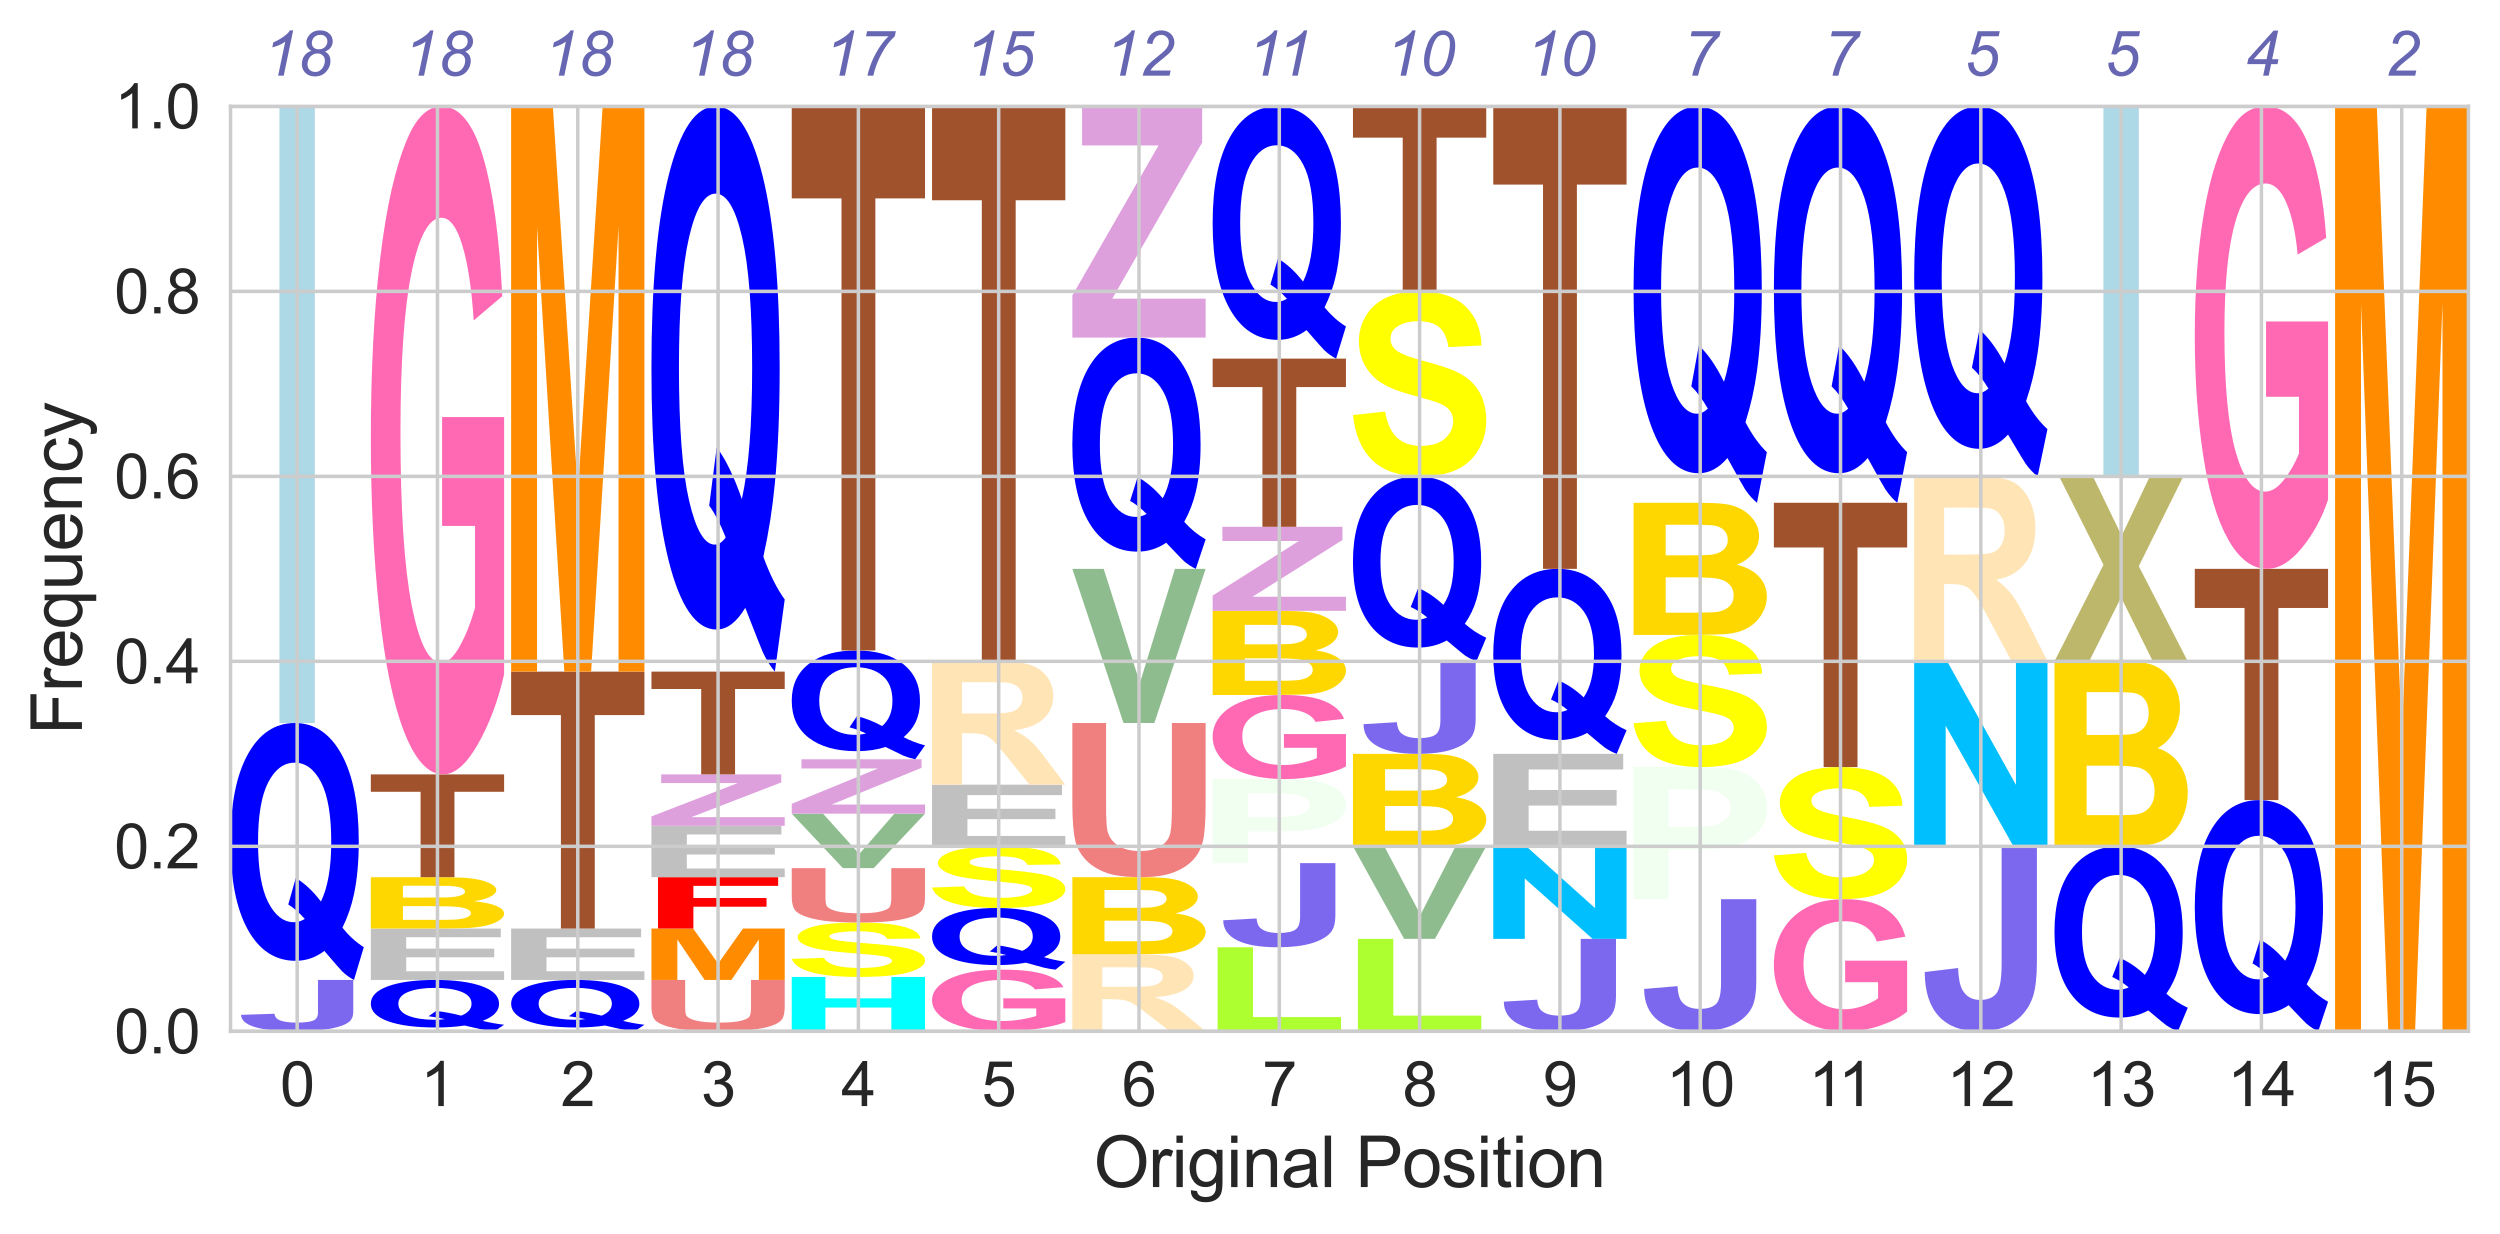 <?xml version="1.0" encoding="utf-8" standalone="no"?>
<!DOCTYPE svg PUBLIC "-//W3C//DTD SVG 1.1//EN"
  "http://www.w3.org/Graphics/SVG/1.1/DTD/svg11.dtd">
<svg xmlns:xlink="http://www.w3.org/1999/xlink" width="569.15pt" height="280.821pt" viewBox="0 0 569.15 280.821" xmlns="http://www.w3.org/2000/svg" version="1.1">
 <defs>
  <style type="text/css">*{stroke-linejoin: round; stroke-linecap: butt}</style>
 </defs>
 <g id="figure_1">
  <g id="patch_1">
   <path d="M 0 280.821 
L 569.15 280.821 
L 569.15 0 
L 0 0 
z
" style="fill: #ffffff"/>
  </g>
  <g id="axes_1">
   <g id="patch_2">
    <path d="M 52.48 234.792 
L 561.95 234.792 
L 561.95 24.215 
L 52.48 24.215 
z
" style="fill: #ffffff"/>
   </g>
   <g id="line2d_1">
    <path d="M 52.48 234.792 
L 561.95 234.792 
" clip-path="url(#p07f84cf10a)" style="fill: none; stroke: #000000; stroke-width: 0.5; stroke-linecap: round"/>
   </g>
   <g id="patch_3">
    <path d="M 72.39 223.094 
L 80.421 223.094 
L 80.421 230.375 
Q 80.421 231.802 79.55 232.573 
Q 78.374 233.577 75.299 234.185 
Q 72.225 234.792 67.191 234.792 
Q 61.286 234.792 58.098 233.841 
Q 54.919 232.886 54.884 231.041 
L 62.479 230.79 
Q 62.618 231.779 63.489 232.188 
Q 64.796 232.806 67.461 232.806 
Q 70.161 232.806 71.276 232.364 
Q 72.39 231.92 72.39 230.524 
L 72.39 223.094 
z
" clip-path="url(#p07f84cf10a)" style="fill: #7b68ee"/>
   </g>
   <g id="patch_4">
    <path d="M 77.953 211.207 
Q 80.195 213.985 82.825 215.63 
L 80.583 223.094 
Q 79.209 222.385 77.894 221.139 
Q 77.605 220.888 73.845 216.488 
Q 70.887 218.739 67.291 218.739 
Q 60.349 218.739 56.411 211.63 
Q 52.48 204.521 52.48 191.664 
Q 52.48 178.84 56.424 171.72 
Q 60.369 164.6 67.126 164.6 
Q 73.825 164.6 77.75 171.72 
Q 81.674 178.84 81.674 191.664 
Q 81.674 198.453 80.583 203.596 
Q 79.761 207.527 77.953 211.207 
z
M 73.063 205.241 
Q 74.239 202.841 74.824 199.458 
Q 75.409 196.064 75.409 191.664 
Q 75.409 182.601 73.109 178.12 
Q 70.808 173.629 67.087 173.629 
Q 63.366 173.629 61.052 178.132 
Q 58.745 182.635 58.745 191.664 
Q 58.745 200.841 61.052 205.401 
Q 63.366 209.95 66.903 209.95 
Q 68.218 209.95 69.388 209.207 
Q 67.541 207.093 65.628 205.916 
L 67.337 199.881 
Q 70.334 201.664 73.063 205.241 
z
" clip-path="url(#p07f84cf10a)" style="fill: #0000ff"/>
   </g>
   <g id="patch_5">
    <path d="M 63.624 164.6 
L 63.624 24.215 
L 71.681 24.215 
L 71.681 164.6 
L 63.624 164.6 
z
" clip-path="url(#p07f84cf10a)" style="fill: #add8e6"/>
   </g>
   <g id="patch_6">
    <path d="M 109.895 232.415 
Q 112.137 232.97 114.766 233.3 
L 112.525 234.792 
Q 111.151 234.651 109.836 234.401 
Q 109.547 234.351 105.787 233.471 
Q 102.828 233.921 99.232 233.921 
Q 92.291 233.921 88.353 232.5 
Q 84.422 231.078 84.422 228.506 
Q 84.422 225.942 88.366 224.518 
Q 92.31 223.094 99.068 223.094 
Q 105.767 223.094 109.691 224.518 
Q 113.616 225.942 113.616 228.506 
Q 113.616 229.864 112.525 230.893 
Q 111.703 231.679 109.895 232.415 
z
M 105.004 231.222 
Q 106.181 230.742 106.766 230.065 
Q 107.351 229.386 107.351 228.506 
Q 107.351 226.694 105.05 225.798 
Q 102.749 224.899 99.029 224.899 
Q 95.308 224.899 92.994 225.8 
Q 90.687 226.701 90.687 228.506 
Q 90.687 230.342 92.994 231.254 
Q 95.308 232.164 98.845 232.164 
Q 100.159 232.164 101.329 232.015 
Q 99.482 231.592 97.569 231.357 
L 99.278 230.15 
Q 102.276 230.506 105.004 231.222 
z
" clip-path="url(#p07f84cf10a)" style="fill: #0000ff"/>
   </g>
   <g id="patch_7">
    <path d="M 84.422 223.094 
L 84.422 211.395 
L 114.009 211.395 
L 114.009 213.374 
L 92.478 213.374 
L 92.478 215.966 
L 112.51 215.966 
L 112.51 217.938 
L 92.478 217.938 
L 92.478 221.122 
L 114.766 221.122 
L 114.766 223.094 
L 84.422 223.094 
z
" clip-path="url(#p07f84cf10a)" style="fill: #c0c0c0"/>
   </g>
   <g id="patch_8">
    <path d="M 84.422 199.696 
L 98.902 199.696 
Q 103.204 199.696 105.316 199.811 
Q 107.427 199.926 109.096 200.294 
Q 110.765 200.661 111.872 201.272 
Q 112.987 201.882 112.987 202.641 
Q 112.987 203.463 111.611 204.15 
Q 110.243 204.834 107.902 205.179 
Q 111.208 205.488 112.987 206.239 
Q 114.766 206.99 114.766 208.003 
Q 114.766 208.8 113.62 209.556 
Q 112.473 210.309 110.48 210.761 
Q 108.495 211.211 105.577 211.316 
Q 103.75 211.379 96.751 211.395 
L 84.422 211.395 
L 84.422 199.696 
z
M 91.737 201.642 
L 91.737 204.349 
L 96.529 204.349 
Q 100.808 204.349 101.844 204.308 
Q 103.718 204.237 104.794 203.889 
Q 105.869 203.542 105.869 202.975 
Q 105.869 202.434 104.944 202.094 
Q 104.019 201.754 102.192 201.683 
Q 101.101 201.642 95.936 201.642 
L 91.737 201.642 
z
M 91.737 206.295 
L 91.737 209.423 
L 98.507 209.423 
Q 102.461 209.423 103.521 209.352 
Q 105.158 209.255 106.178 208.884 
Q 107.206 208.514 107.206 207.891 
Q 107.206 207.365 106.415 206.997 
Q 105.624 206.63 104.129 206.464 
Q 102.635 206.295 97.645 206.295 
L 91.737 206.295 
z
" clip-path="url(#p07f84cf10a)" style="fill: #ffd700"/>
   </g>
   <g id="patch_9">
    <path d="M 95.751 199.696 
L 95.751 180.257 
L 84.422 180.257 
L 84.422 176.299 
L 114.766 176.299 
L 114.766 180.257 
L 103.462 180.257 
L 103.462 199.696 
L 95.751 199.696 
z
" clip-path="url(#p07f84cf10a)" style="fill: #a0522d"/>
   </g>
   <g id="patch_10">
    <path d="M 100.646 119.729 
L 100.646 94.943 
L 114.766 94.943 
L 114.766 153.536 
Q 112.706 162.557 108.797 169.428 
Q 104.895 176.299 100.886 176.299 
Q 95.802 176.299 92.013 166.635 
Q 88.232 156.939 86.327 138.928 
Q 84.422 120.917 84.422 99.759 
Q 84.422 76.772 86.546 58.921 
Q 88.671 41.07 92.764 31.535 
Q 95.887 24.215 100.532 24.215 
Q 106.573 24.215 109.972 35.709 
Q 113.371 47.17 114.341 67.429 
L 107.841 72.951 
Q 107.154 62.132 105.256 55.871 
Q 103.365 49.578 100.532 49.578 
Q 96.241 49.578 93.706 61.939 
Q 91.17 74.267 91.17 98.539 
Q 91.17 124.737 93.734 137.836 
Q 96.305 150.903 100.469 150.903 
Q 102.529 150.903 104.597 147.243 
Q 106.665 143.583 108.145 138.382 
L 108.145 119.729 
L 100.646 119.729 
z
" clip-path="url(#p07f84cf10a)" style="fill: #ff69b4"/>
   </g>
   <g id="patch_11">
    <path d="M 141.837 232.415 
Q 144.078 232.97 146.708 233.3 
L 144.466 234.792 
Q 143.092 234.651 141.778 234.401 
Q 141.488 234.351 137.728 233.471 
Q 134.77 233.921 131.174 233.921 
Q 124.232 233.921 120.295 232.5 
Q 116.363 231.078 116.363 228.506 
Q 116.363 225.942 120.308 224.518 
Q 124.252 223.094 131.01 223.094 
Q 137.708 223.094 141.633 224.518 
Q 145.558 225.942 145.558 228.506 
Q 145.558 229.864 144.466 230.893 
Q 143.645 231.679 141.837 232.415 
z
M 136.946 231.222 
Q 138.123 230.742 138.708 230.065 
Q 139.293 229.386 139.293 228.506 
Q 139.293 226.694 136.992 225.798 
Q 134.691 224.899 130.97 224.899 
Q 127.25 224.899 124.936 225.8 
Q 122.628 226.701 122.628 228.506 
Q 122.628 230.342 124.936 231.254 
Q 127.25 232.164 130.786 232.164 
Q 132.101 232.164 133.271 232.015 
Q 131.424 231.592 129.511 231.357 
L 131.22 230.15 
Q 134.218 230.506 136.946 231.222 
z
" clip-path="url(#p07f84cf10a)" style="fill: #0000ff"/>
   </g>
   <g id="patch_12">
    <path d="M 116.363 223.094 
L 116.363 211.395 
L 145.95 211.395 
L 145.95 213.374 
L 124.42 213.374 
L 124.42 215.966 
L 144.452 215.966 
L 144.452 217.938 
L 124.42 217.938 
L 124.42 221.122 
L 146.708 221.122 
L 146.708 223.094 
L 116.363 223.094 
z
" clip-path="url(#p07f84cf10a)" style="fill: #c0c0c0"/>
   </g>
   <g id="patch_13">
    <path d="M 127.693 211.395 
L 127.693 162.797 
L 116.363 162.797 
L 116.363 152.901 
L 146.708 152.901 
L 146.708 162.797 
L 135.404 162.797 
L 135.404 211.395 
L 127.693 211.395 
z
" clip-path="url(#p07f84cf10a)" style="fill: #a0522d"/>
   </g>
   <g id="patch_14">
    <path d="M 116.363 152.901 
L 116.363 24.215 
L 125.861 24.215 
L 131.56 112 
L 137.197 24.215 
L 146.708 24.215 
L 146.708 152.901 
L 140.817 152.901 
L 140.817 51.604 
L 134.577 152.901 
L 128.474 152.901 
L 122.261 51.604 
L 122.261 152.901 
L 116.363 152.901 
z
" clip-path="url(#p07f84cf10a)" style="fill: #ff8c00"/>
   </g>
   <g id="patch_15">
    <path d="M 148.305 223.094 
L 155.987 223.094 
L 155.987 229.323 
Q 155.987 230.807 156.277 231.247 
Q 156.767 231.952 158.619 232.379 
Q 160.479 232.806 163.702 232.806 
Q 166.965 232.806 168.626 232.404 
Q 170.287 232 170.628 231.412 
Q 170.968 230.822 170.968 229.456 
L 170.968 223.094 
L 178.65 223.094 
L 178.65 229.135 
Q 178.65 231.207 178.027 232.063 
Q 177.404 232.917 175.727 233.507 
Q 174.049 234.094 171.242 234.443 
Q 168.443 234.792 163.934 234.792 
Q 158.478 234.792 155.663 234.413 
Q 152.848 234.031 151.212 233.424 
Q 149.584 232.816 149.061 232.148 
Q 148.305 231.159 148.305 229.228 
L 148.305 223.094 
z
" clip-path="url(#p07f84cf10a)" style="fill: #f08080"/>
   </g>
   <g id="patch_16">
    <path d="M 148.305 223.094 
L 148.305 211.395 
L 157.803 211.395 
L 163.501 219.375 
L 169.138 211.395 
L 178.65 211.395 
L 178.65 223.094 
L 172.759 223.094 
L 172.759 213.885 
L 166.519 223.094 
L 160.415 223.094 
L 154.203 213.885 
L 154.203 223.094 
L 148.305 223.094 
z
" clip-path="url(#p07f84cf10a)" style="fill: #ff8c00"/>
   </g>
   <g id="patch_17">
    <path d="M 149.799 211.395 
L 149.799 199.696 
L 177.156 199.696 
L 177.156 201.675 
L 157.855 201.675 
L 157.855 204.443 
L 174.508 204.443 
L 174.508 206.423 
L 157.855 206.423 
L 157.855 211.395 
L 149.799 211.395 
z
" clip-path="url(#p07f84cf10a)" style="fill: #ff0000"/>
   </g>
   <g id="patch_18">
    <path d="M 148.305 199.696 
L 148.305 187.997 
L 177.892 187.997 
L 177.892 189.976 
L 156.362 189.976 
L 156.362 192.569 
L 176.394 192.569 
L 176.394 194.54 
L 156.362 194.54 
L 156.362 197.725 
L 178.65 197.725 
L 178.65 199.696 
L 148.305 199.696 
z
" clip-path="url(#p07f84cf10a)" style="fill: #c0c0c0"/>
   </g>
   <g id="patch_19">
    <path d="M 148.305 187.997 
L 148.305 185.867 
L 167.921 178.278 
L 150.523 178.278 
L 150.523 176.299 
L 177.859 176.299 
L 177.859 178.132 
L 157.395 186.026 
L 178.65 186.026 
L 178.65 187.997 
L 148.305 187.997 
z
" clip-path="url(#p07f84cf10a)" style="fill: #dda0dd"/>
   </g>
   <g id="patch_20">
    <path d="M 159.634 176.299 
L 159.634 156.859 
L 148.305 156.859 
L 148.305 152.901 
L 178.65 152.901 
L 178.65 156.859 
L 167.345 156.859 
L 167.345 176.299 
L 159.634 176.299 
z
" clip-path="url(#p07f84cf10a)" style="fill: #a0522d"/>
   </g>
   <g id="patch_21">
    <path d="M 173.779 126.752 
Q 176.02 132.861 178.65 136.482 
L 176.408 152.901 
Q 175.034 151.342 173.719 148.602 
Q 173.43 148.048 169.67 138.368 
Q 166.712 143.321 163.116 143.321 
Q 156.174 143.321 152.236 127.682 
Q 148.305 112.042 148.305 83.756 
Q 148.305 55.544 152.249 39.88 
Q 156.194 24.215 162.951 24.215 
Q 169.65 24.215 173.575 39.88 
Q 177.499 55.544 177.499 83.756 
Q 177.499 98.691 176.408 110.006 
Q 175.586 118.655 173.779 126.752 
z
M 168.888 113.626 
Q 170.064 108.346 170.649 100.904 
Q 171.234 93.436 171.234 83.756 
Q 171.234 63.817 168.934 53.96 
Q 166.633 44.079 162.912 44.079 
Q 159.191 44.079 156.877 53.985 
Q 154.57 63.892 154.57 83.756 
Q 154.57 103.946 156.877 113.978 
Q 159.191 123.986 162.728 123.986 
Q 164.043 123.986 165.213 122.351 
Q 163.366 117.7 161.453 115.11 
L 163.162 101.834 
Q 166.159 105.756 168.888 113.626 
z
" clip-path="url(#p07f84cf10a)" style="fill: #0000ff"/>
   </g>
   <g id="patch_22">
    <path d="M 180.247 234.792 
L 180.247 222.405 
L 187.912 222.405 
L 187.912 227.281 
L 202.927 227.281 
L 202.927 222.405 
L 210.591 222.405 
L 210.591 234.792 
L 202.927 234.792 
L 202.927 229.376 
L 187.912 229.376 
L 187.912 234.792 
L 180.247 234.792 
z
" clip-path="url(#p07f84cf10a)" style="fill: #00ffff"/>
   </g>
   <g id="patch_23">
    <path d="M 180.247 218.297 
L 187.578 218.07 
Q 188.246 219.254 190.267 219.81 
Q 192.287 220.364 195.725 220.364 
Q 199.366 220.364 201.207 219.871 
Q 203.056 219.377 203.056 218.715 
Q 203.056 218.289 202.282 217.992 
Q 201.508 217.694 199.57 217.474 
Q 198.25 217.325 193.541 216.951 
Q 187.481 216.468 185.037 215.768 
Q 181.599 214.777 181.599 213.358 
Q 181.599 212.444 183.212 211.647 
Q 184.833 210.85 187.872 210.434 
Q 190.918 210.018 195.219 210.018 
Q 202.242 210.018 205.793 211.006 
Q 209.345 211.994 209.524 213.643 
L 201.989 213.75 
Q 201.508 212.828 199.912 212.423 
Q 198.323 212.018 195.138 212.018 
Q 191.855 212.018 189.998 212.451 
Q 188.8 212.728 188.8 213.194 
Q 188.8 213.62 189.924 213.92 
Q 191.35 214.304 196.849 214.722 
Q 202.347 215.138 204.979 215.585 
Q 207.618 216.029 209.101 216.8 
Q 210.591 217.571 210.591 218.708 
Q 210.591 219.735 208.807 220.634 
Q 207.031 221.533 203.773 221.969 
Q 200.515 222.405 195.651 222.405 
Q 188.572 222.405 184.776 221.357 
Q 180.988 220.307 180.247 218.297 
z
" clip-path="url(#p07f84cf10a)" style="fill: #ffff00"/>
   </g>
   <g id="patch_24">
    <path d="M 180.247 197.632 
L 187.928 197.632 
L 187.928 204.228 
Q 187.928 205.799 188.219 206.264 
Q 188.709 207.011 190.561 207.463 
Q 192.421 207.915 195.643 207.915 
Q 198.907 207.915 200.568 207.49 
Q 202.229 207.062 202.569 206.44 
Q 202.91 205.815 202.91 204.369 
L 202.91 197.632 
L 210.591 197.632 
L 210.591 204.028 
Q 210.591 206.222 209.969 207.128 
Q 209.346 208.032 207.668 208.657 
Q 205.991 209.279 203.184 209.649 
Q 200.385 210.018 195.876 210.018 
Q 190.42 210.018 187.605 209.617 
Q 184.789 209.213 183.153 208.569 
Q 181.526 207.926 181.002 207.219 
Q 180.247 206.171 180.247 204.127 
L 180.247 197.632 
z
" clip-path="url(#p07f84cf10a)" style="fill: #f08080"/>
   </g>
   <g id="patch_25">
    <path d="M 191.891 197.632 
L 180.247 185.245 
L 187.381 185.245 
L 195.625 194.411 
L 203.606 185.245 
L 210.591 185.245 
L 198.919 197.632 
L 191.891 197.632 
z
" clip-path="url(#p07f84cf10a)" style="fill: #8fbc8f"/>
   </g>
   <g id="patch_26">
    <path d="M 180.247 185.245 
L 180.247 182.99 
L 199.862 174.953 
L 182.464 174.953 
L 182.464 172.858 
L 209.801 172.858 
L 209.801 174.799 
L 189.337 183.157 
L 210.591 183.157 
L 210.591 185.245 
L 180.247 185.245 
z
" clip-path="url(#p07f84cf10a)" style="fill: #dda0dd"/>
   </g>
   <g id="patch_27">
    <path d="M 205.72 167.824 
Q 207.962 169 210.591 169.697 
L 208.35 172.858 
Q 206.976 172.558 205.661 172.03 
Q 205.372 171.924 201.612 170.06 
Q 198.653 171.014 195.058 171.014 
Q 188.116 171.014 184.178 168.003 
Q 180.247 164.992 180.247 159.546 
Q 180.247 154.115 184.191 151.1 
Q 188.135 148.084 194.893 148.084 
Q 201.592 148.084 205.516 151.1 
Q 209.441 154.115 209.441 159.546 
Q 209.441 162.422 208.35 164.6 
Q 207.528 166.265 205.72 167.824 
z
M 200.829 165.297 
Q 202.006 164.28 202.591 162.848 
Q 203.176 161.41 203.176 159.546 
Q 203.176 155.708 200.875 153.81 
Q 198.574 151.908 194.854 151.908 
Q 191.133 151.908 188.819 153.815 
Q 186.512 155.722 186.512 159.546 
Q 186.512 163.433 188.819 165.365 
Q 191.133 167.291 194.67 167.291 
Q 195.984 167.291 197.155 166.977 
Q 195.307 166.081 193.394 165.582 
L 195.104 163.027 
Q 198.101 163.782 200.829 165.297 
z
" clip-path="url(#p07f84cf10a)" style="fill: #0000ff"/>
   </g>
   <g id="patch_28">
    <path d="M 191.576 148.084 
L 191.576 45.171 
L 180.247 45.171 
L 180.247 24.215 
L 210.591 24.215 
L 210.591 45.171 
L 199.287 45.171 
L 199.287 148.084 
L 191.576 148.084 
z
" clip-path="url(#p07f84cf10a)" style="fill: #a0522d"/>
   </g>
   <g id="patch_29">
    <path d="M 228.412 229.57 
L 228.412 227.283 
L 242.533 227.283 
L 242.533 232.691 
Q 240.472 233.524 236.563 234.158 
Q 232.661 234.792 228.653 234.792 
Q 223.569 234.792 219.78 233.9 
Q 215.998 233.005 214.093 231.343 
Q 212.188 229.68 212.188 227.727 
Q 212.188 225.605 214.313 223.957 
Q 216.437 222.31 220.531 221.429 
Q 223.654 220.754 228.299 220.754 
Q 234.34 220.754 237.739 221.815 
Q 241.138 222.873 242.108 224.743 
L 235.607 225.253 
Q 234.92 224.254 233.022 223.676 
Q 231.132 223.095 228.299 223.095 
Q 224.008 223.095 221.472 224.236 
Q 218.937 225.374 218.937 227.614 
Q 218.937 230.033 221.501 231.242 
Q 224.071 232.448 228.235 232.448 
Q 230.296 232.448 232.364 232.11 
Q 234.432 231.772 235.912 231.292 
L 235.912 229.57 
L 228.412 229.57 
z
" clip-path="url(#p07f84cf10a)" style="fill: #ff69b4"/>
   </g>
   <g id="patch_30">
    <path d="M 237.662 217.901 
Q 239.904 218.568 242.533 218.963 
L 240.291 220.754 
Q 238.917 220.584 237.603 220.285 
Q 237.313 220.224 233.553 219.168 
Q 230.595 219.709 226.999 219.709 
Q 220.057 219.709 216.12 218.003 
Q 212.188 216.296 212.188 213.211 
Q 212.188 210.133 216.133 208.424 
Q 220.077 206.715 226.835 206.715 
Q 233.534 206.715 237.458 208.424 
Q 241.383 210.133 241.383 213.211 
Q 241.383 214.84 240.291 216.074 
Q 239.47 217.018 237.662 217.901 
z
M 232.771 216.469 
Q 233.948 215.893 234.533 215.081 
Q 235.118 214.267 235.118 213.211 
Q 235.118 211.035 232.817 209.96 
Q 230.516 208.882 226.795 208.882 
Q 223.075 208.882 220.761 209.963 
Q 218.453 211.044 218.453 213.211 
Q 218.453 215.413 220.761 216.508 
Q 223.075 217.599 226.611 217.599 
Q 227.926 217.599 229.096 217.421 
Q 227.249 216.914 225.336 216.631 
L 227.045 215.183 
Q 230.043 215.611 232.771 216.469 
z
" clip-path="url(#p07f84cf10a)" style="fill: #0000ff"/>
   </g>
   <g id="patch_31">
    <path d="M 212.188 202.06 
L 219.52 201.802 
Q 220.188 203.143 222.208 203.774 
Q 224.229 204.402 227.666 204.402 
Q 231.308 204.402 233.149 203.842 
Q 234.998 203.283 234.998 202.533 
Q 234.998 202.051 234.224 201.713 
Q 233.45 201.375 231.511 201.127 
Q 230.192 200.958 225.483 200.534 
Q 219.422 199.986 216.978 199.193 
Q 213.541 198.07 213.541 196.462 
Q 213.541 195.425 215.154 194.522 
Q 216.775 193.619 219.813 193.148 
Q 222.86 192.677 227.161 192.677 
Q 234.183 192.677 237.735 193.796 
Q 241.287 194.916 241.466 196.785 
L 233.931 196.906 
Q 233.45 195.861 231.853 195.402 
Q 230.265 194.943 227.08 194.943 
Q 223.797 194.943 221.939 195.434 
Q 220.742 195.748 220.742 196.275 
Q 220.742 196.758 221.866 197.099 
Q 223.292 197.534 228.79 198.008 
Q 234.289 198.479 236.92 198.985 
Q 239.56 199.489 241.042 200.362 
Q 242.533 201.236 242.533 202.524 
Q 242.533 203.688 240.749 204.707 
Q 238.973 205.726 235.715 206.221 
Q 232.456 206.715 227.593 206.715 
Q 220.514 206.715 216.718 205.528 
Q 212.93 204.337 212.188 202.06 
z
" clip-path="url(#p07f84cf10a)" style="fill: #ffff00"/>
   </g>
   <g id="patch_32">
    <path d="M 212.188 192.677 
L 212.188 178.638 
L 241.775 178.638 
L 241.775 181.013 
L 220.245 181.013 
L 220.245 184.124 
L 240.277 184.124 
L 240.277 186.49 
L 220.245 186.49 
L 220.245 190.311 
L 242.533 190.311 
L 242.533 192.677 
L 212.188 192.677 
z
" clip-path="url(#p07f84cf10a)" style="fill: #c0c0c0"/>
   </g>
   <g id="patch_33">
    <path d="M 212.188 178.638 
L 212.188 150.561 
L 226.532 150.561 
Q 231.939 150.561 234.393 151.321 
Q 236.846 152.075 238.319 154.012 
Q 239.793 155.943 239.793 158.431 
Q 239.793 161.594 237.553 163.653 
Q 235.321 165.712 230.879 166.245 
Q 233.089 167.318 234.525 168.605 
Q 235.969 169.886 238.408 173.159 
L 242.533 178.638 
L 234.378 178.638 
L 229.457 172.528 
Q 226.827 169.255 225.862 168.403 
Q 224.897 167.551 223.814 167.232 
Q 222.731 166.914 220.381 166.914 
L 219.003 166.914 
L 219.003 178.638 
L 212.188 178.638 
z
M 219.003 162.433 
L 224.042 162.433 
Q 228.948 162.433 230.164 162.09 
Q 231.387 161.747 232.079 160.907 
Q 232.772 160.061 232.772 158.793 
Q 232.772 157.377 231.858 156.506 
Q 230.952 155.636 229.295 155.403 
Q 228.462 155.311 224.322 155.311 
L 219.003 155.311 
L 219.003 162.433 
z
" clip-path="url(#p07f84cf10a)" style="fill: #ffe4b5"/>
   </g>
   <g id="patch_34">
    <path d="M 223.518 150.561 
L 223.518 45.59 
L 212.188 45.59 
L 212.188 24.215 
L 242.533 24.215 
L 242.533 45.59 
L 231.229 45.59 
L 231.229 150.561 
L 223.518 150.561 
z
" clip-path="url(#p07f84cf10a)" style="fill: #a0522d"/>
   </g>
   <g id="patch_35">
    <path d="M 244.13 234.792 
L 244.13 217.244 
L 258.474 217.244 
Q 263.881 217.244 266.334 217.719 
Q 268.787 218.19 270.261 219.401 
Q 271.734 220.607 271.734 222.163 
Q 271.734 224.139 269.495 225.426 
Q 267.262 226.713 262.82 227.047 
Q 265.03 227.717 266.467 228.522 
Q 267.911 229.322 270.349 231.368 
L 274.475 234.792 
L 266.32 234.792 
L 261.398 230.973 
Q 258.768 228.928 257.803 228.395 
Q 256.838 227.863 255.755 227.663 
Q 254.672 227.464 252.322 227.464 
L 250.945 227.464 
L 250.945 234.792 
L 244.13 234.792 
z
M 250.945 224.664 
L 255.984 224.664 
Q 260.89 224.664 262.106 224.45 
Q 263.329 224.235 264.021 223.71 
Q 264.714 223.182 264.714 222.389 
Q 264.714 221.504 263.8 220.96 
Q 262.894 220.416 261.236 220.27 
Q 260.404 220.213 256.264 220.213 
L 250.945 220.213 
L 250.945 224.664 
z
" clip-path="url(#p07f84cf10a)" style="fill: #ffe4b5"/>
   </g>
   <g id="patch_36">
    <path d="M 244.13 199.696 
L 258.61 199.696 
Q 262.913 199.696 265.024 199.868 
Q 267.136 200.041 268.804 200.592 
Q 270.473 201.144 271.58 202.06 
Q 272.695 202.975 272.695 204.113 
Q 272.695 205.346 271.319 206.377 
Q 269.951 207.403 267.61 207.92 
Q 270.916 208.384 272.695 209.51 
Q 274.475 210.636 274.475 212.157 
Q 274.475 213.352 273.328 214.486 
Q 272.181 215.616 270.188 216.294 
Q 268.203 216.968 265.285 217.125 
Q 263.458 217.221 256.459 217.244 
L 244.13 217.244 
L 244.13 199.696 
z
M 251.445 202.615 
L 251.445 206.675 
L 256.238 206.675 
Q 260.516 206.675 261.552 206.614 
Q 263.427 206.507 264.502 205.986 
Q 265.578 205.465 265.578 204.615 
Q 265.578 203.803 264.653 203.293 
Q 263.727 202.784 261.9 202.676 
Q 260.809 202.615 255.645 202.615 
L 251.445 202.615 
z
M 251.445 209.594 
L 251.445 214.287 
L 258.215 214.287 
Q 262.169 214.287 263.229 214.18 
Q 264.866 214.034 265.886 213.479 
Q 266.914 212.923 266.914 211.989 
Q 266.914 211.199 266.123 210.648 
Q 265.333 210.096 263.838 209.847 
Q 262.343 209.594 257.353 209.594 
L 251.445 209.594 
z
" clip-path="url(#p07f84cf10a)" style="fill: #ffd700"/>
   </g>
   <g id="patch_37">
    <path d="M 244.13 164.6 
L 251.812 164.6 
L 251.812 183.289 
Q 251.812 187.741 252.102 189.059 
Q 252.592 191.176 254.444 192.457 
Q 256.305 193.737 259.527 193.737 
Q 262.79 193.737 264.451 192.532 
Q 266.112 191.319 266.453 189.557 
Q 266.793 187.786 266.793 183.688 
L 266.793 164.6 
L 274.475 164.6 
L 274.475 182.724 
Q 274.475 188.939 273.852 191.508 
Q 273.229 194.069 271.552 195.839 
Q 269.874 197.602 267.067 198.649 
Q 264.269 199.696 259.759 199.696 
Q 254.303 199.696 251.488 198.559 
Q 248.673 197.414 247.037 195.591 
Q 245.409 193.768 244.886 191.764 
Q 244.13 188.796 244.13 183.003 
L 244.13 164.6 
z
" clip-path="url(#p07f84cf10a)" style="fill: #f08080"/>
   </g>
   <g id="patch_38">
    <path d="M 255.774 164.6 
L 244.13 129.504 
L 251.265 129.504 
L 259.509 155.475 
L 267.49 129.504 
L 274.475 129.504 
L 262.802 164.6 
L 255.774 164.6 
z
" clip-path="url(#p07f84cf10a)" style="fill: #8fbc8f"/>
   </g>
   <g id="patch_39">
    <path d="M 269.604 118.806 
Q 271.845 121.306 274.475 122.787 
L 272.233 129.504 
Q 270.859 128.866 269.544 127.745 
Q 269.255 127.518 265.495 123.558 
Q 262.537 125.585 258.941 125.585 
Q 251.999 125.585 248.061 119.187 
Q 244.13 112.789 244.13 101.217 
Q 244.13 89.676 248.074 83.268 
Q 252.019 76.859 258.777 76.859 
Q 265.475 76.859 269.4 83.268 
Q 273.324 89.676 273.324 101.217 
Q 273.324 107.327 272.233 111.956 
Q 271.411 115.494 269.604 118.806 
z
M 264.713 113.437 
Q 265.889 111.277 266.474 108.232 
Q 267.06 105.177 267.06 101.217 
Q 267.06 93.06 264.759 89.028 
Q 262.458 84.985 258.737 84.985 
Q 255.016 84.985 252.702 89.038 
Q 250.395 93.091 250.395 101.217 
Q 250.395 109.477 252.702 113.581 
Q 255.016 117.675 258.553 117.675 
Q 259.868 117.675 261.038 117.006 
Q 259.191 115.103 257.278 114.044 
L 258.987 108.613 
Q 261.985 110.217 264.713 113.437 
z
" clip-path="url(#p07f84cf10a)" style="fill: #0000ff"/>
   </g>
   <g id="patch_40">
    <path d="M 244.13 76.859 
L 244.13 67.275 
L 263.746 33.121 
L 246.348 33.121 
L 246.348 24.215 
L 273.684 24.215 
L 273.684 32.466 
L 253.22 67.988 
L 274.475 67.988 
L 274.475 76.859 
L 244.13 76.859 
z
" clip-path="url(#p07f84cf10a)" style="fill: #dda0dd"/>
   </g>
   <g id="patch_41">
    <path d="M 277.2 234.792 
L 277.2 215.649 
L 285.256 215.649 
L 285.256 231.54 
L 305.289 231.54 
L 305.289 234.792 
L 277.2 234.792 
z
" clip-path="url(#p07f84cf10a)" style="fill: #adff2f"/>
   </g>
   <g id="patch_42">
    <path d="M 295.982 196.506 
L 304.013 196.506 
L 304.013 208.421 
Q 304.013 210.755 303.142 212.017 
Q 301.966 213.66 298.891 214.655 
Q 295.817 215.649 290.783 215.649 
Q 284.877 215.649 281.69 214.092 
Q 278.511 212.53 278.476 209.51 
L 286.071 209.099 
Q 286.21 210.718 287.081 211.388 
Q 288.387 212.399 291.053 212.399 
Q 293.753 212.399 294.867 211.676 
Q 295.982 210.948 295.982 208.664 
L 295.982 196.506 
z
" clip-path="url(#p07f84cf10a)" style="fill: #7b68ee"/>
   </g>
   <g id="patch_43">
    <path d="M 276.072 196.506 
L 276.072 177.362 
L 288.905 177.362 
Q 296.204 177.362 298.417 177.646 
Q 301.825 178.081 304.116 179.523 
Q 306.416 180.964 306.416 183.25 
Q 306.416 185.014 305.093 186.217 
Q 303.77 187.416 301.729 188.102 
Q 299.689 188.787 297.579 189.009 
Q 294.716 189.284 289.285 189.284 
L 284.071 189.284 
L 284.071 196.506 
L 276.072 196.506 
z
M 284.071 180.601 
L 284.071 186.033 
L 288.447 186.033 
Q 293.177 186.033 294.768 185.732 
Q 296.368 185.432 297.267 184.792 
Q 298.175 184.153 298.175 183.304 
Q 298.175 182.26 296.904 181.583 
Q 295.633 180.902 293.687 180.73 
Q 292.26 180.601 287.936 180.601 
L 284.071 180.601 
z
" clip-path="url(#p07f84cf10a)" style="fill: #f0fff0"/>
   </g>
   <g id="patch_44">
    <path d="M 292.296 170.241 
L 292.296 167.122 
L 306.416 167.122 
L 306.416 174.497 
Q 304.356 175.632 300.447 176.497 
Q 296.545 177.362 292.537 177.362 
Q 287.452 177.362 283.663 176.146 
Q 279.882 174.925 277.977 172.658 
Q 276.072 170.391 276.072 167.728 
Q 276.072 164.834 278.196 162.587 
Q 280.321 160.34 284.414 159.14 
Q 287.537 158.219 292.182 158.219 
Q 298.223 158.219 301.622 159.665 
Q 305.021 161.108 305.992 163.658 
L 299.491 164.353 
Q 298.804 162.991 296.906 162.203 
Q 295.015 161.411 292.182 161.411 
Q 287.891 161.411 285.356 162.967 
Q 282.821 164.519 282.821 167.574 
Q 282.821 170.872 285.384 172.521 
Q 287.955 174.165 292.119 174.165 
Q 294.179 174.165 296.247 173.705 
Q 298.315 173.244 299.795 172.589 
L 299.795 170.241 
L 292.296 170.241 
z
" clip-path="url(#p07f84cf10a)" style="fill: #ff69b4"/>
   </g>
   <g id="patch_45">
    <path d="M 276.072 139.075 
L 290.552 139.075 
Q 294.854 139.075 296.966 139.263 
Q 299.077 139.451 300.746 140.053 
Q 302.415 140.655 303.522 141.654 
Q 304.637 142.652 304.637 143.894 
Q 304.637 145.239 303.261 146.363 
Q 301.893 147.483 299.552 148.047 
Q 302.858 148.553 304.637 149.782 
Q 306.416 151.01 306.416 152.669 
Q 306.416 153.973 305.27 155.21 
Q 304.123 156.443 302.13 157.182 
Q 300.145 157.918 297.227 158.089 
Q 295.4 158.194 288.401 158.219 
L 276.072 158.219 
L 276.072 139.075 
z
M 283.387 142.26 
L 283.387 146.689 
L 288.18 146.689 
Q 292.458 146.689 293.494 146.622 
Q 295.368 146.505 296.444 145.937 
Q 297.519 145.369 297.519 144.441 
Q 297.519 143.555 296.594 142.999 
Q 295.669 142.443 293.842 142.326 
Q 292.751 142.26 287.587 142.26 
L 283.387 142.26 
z
M 283.387 149.874 
L 283.387 154.993 
L 290.157 154.993 
Q 294.111 154.993 295.171 154.876 
Q 296.808 154.717 297.828 154.111 
Q 298.856 153.505 298.856 152.485 
Q 298.856 151.624 298.065 151.023 
Q 297.274 150.421 295.78 150.149 
Q 294.285 149.874 289.295 149.874 
L 283.387 149.874 
z
" clip-path="url(#p07f84cf10a)" style="fill: #ffd700"/>
   </g>
   <g id="patch_46">
    <path d="M 276.072 139.075 
L 276.072 135.59 
L 295.687 123.171 
L 278.289 123.171 
L 278.289 119.932 
L 305.626 119.932 
L 305.626 122.932 
L 285.162 135.849 
L 306.416 135.849 
L 306.416 139.075 
L 276.072 139.075 
z
" clip-path="url(#p07f84cf10a)" style="fill: #dda0dd"/>
   </g>
   <g id="patch_47">
    <path d="M 287.401 119.932 
L 287.401 88.122 
L 276.072 88.122 
L 276.072 81.645 
L 306.416 81.645 
L 306.416 88.122 
L 295.112 88.122 
L 295.112 119.932 
L 287.401 119.932 
z
" clip-path="url(#p07f84cf10a)" style="fill: #a0522d"/>
   </g>
   <g id="patch_48">
    <path d="M 301.545 69.975 
Q 303.787 72.702 306.416 74.318 
L 304.175 81.645 
Q 302.801 80.949 301.486 79.726 
Q 301.197 79.479 297.437 75.159 
Q 294.478 77.37 290.883 77.37 
Q 283.941 77.37 280.003 70.39 
Q 276.072 63.411 276.072 50.787 
Q 276.072 38.197 280.016 31.206 
Q 283.96 24.215 290.718 24.215 
Q 297.417 24.215 301.341 31.206 
Q 305.266 38.197 305.266 50.787 
Q 305.266 57.452 304.175 62.502 
Q 303.353 66.362 301.545 69.975 
z
M 296.654 64.118 
Q 297.831 61.761 298.416 58.44 
Q 299.001 55.107 299.001 50.787 
Q 299.001 41.888 296.7 37.49 
Q 294.4 33.08 290.679 33.08 
Q 286.958 33.08 284.644 37.501 
Q 282.337 41.922 282.337 50.787 
Q 282.337 59.797 284.644 64.275 
Q 286.958 68.741 290.495 68.741 
Q 291.809 68.741 292.98 68.011 
Q 291.132 65.935 289.219 64.78 
L 290.929 58.855 
Q 293.926 60.605 296.654 64.118 
z
" clip-path="url(#p07f84cf10a)" style="fill: #0000ff"/>
   </g>
   <g id="patch_49">
    <path d="M 309.141 234.792 
L 309.141 213.735 
L 317.198 213.735 
L 317.198 231.215 
L 337.23 231.215 
L 337.23 234.792 
L 309.141 234.792 
z
" clip-path="url(#p07f84cf10a)" style="fill: #adff2f"/>
   </g>
   <g id="patch_50">
    <path d="M 319.658 213.735 
L 308.014 192.677 
L 315.148 192.677 
L 323.392 208.26 
L 331.373 192.677 
L 338.358 192.677 
L 326.686 213.735 
L 319.658 213.735 
z
" clip-path="url(#p07f84cf10a)" style="fill: #8fbc8f"/>
   </g>
   <g id="patch_51">
    <path d="M 308.014 171.619 
L 322.494 171.619 
Q 326.796 171.619 328.908 171.826 
Q 331.019 172.033 332.688 172.695 
Q 334.356 173.357 335.464 174.455 
Q 336.579 175.554 336.579 176.919 
Q 336.579 178.399 335.203 179.636 
Q 333.835 180.868 331.494 181.488 
Q 334.799 182.045 336.579 183.396 
Q 338.358 184.747 338.358 186.572 
Q 338.358 188.007 337.211 189.367 
Q 336.065 190.723 334.072 191.537 
Q 332.087 192.346 329.169 192.534 
Q 327.342 192.649 320.343 192.677 
L 308.014 192.677 
L 308.014 171.619 
z
M 315.329 175.122 
L 315.329 179.994 
L 320.121 179.994 
Q 324.4 179.994 325.436 179.921 
Q 327.31 179.792 328.386 179.167 
Q 329.461 178.542 329.461 177.521 
Q 329.461 176.547 328.536 175.935 
Q 327.611 175.324 325.784 175.195 
Q 324.692 175.122 319.528 175.122 
L 315.329 175.122 
z
M 315.329 183.497 
L 315.329 189.128 
L 322.098 189.128 
Q 326.053 189.128 327.112 188.999 
Q 328.749 188.825 329.77 188.158 
Q 330.798 187.492 330.798 186.37 
Q 330.798 185.423 330.007 184.761 
Q 329.216 184.099 327.721 183.8 
Q 326.227 183.497 321.236 183.497 
L 315.329 183.497 
z
" clip-path="url(#p07f84cf10a)" style="fill: #ffd700"/>
   </g>
   <g id="patch_52">
    <path d="M 327.924 150.561 
L 335.954 150.561 
L 335.954 163.669 
Q 335.954 166.236 335.083 167.624 
Q 333.907 169.432 330.833 170.525 
Q 327.758 171.619 322.724 171.619 
Q 316.819 171.619 313.631 169.906 
Q 310.452 168.189 310.417 164.867 
L 318.012 164.415 
Q 318.152 166.195 319.023 166.932 
Q 320.329 168.044 322.994 168.044 
Q 325.694 168.044 326.809 167.248 
Q 327.924 166.448 327.924 163.935 
L 327.924 150.561 
z
" clip-path="url(#p07f84cf10a)" style="fill: #7b68ee"/>
   </g>
   <g id="patch_53">
    <path d="M 333.487 142.003 
Q 335.729 144.003 338.358 145.188 
L 336.116 150.561 
Q 334.743 150.051 333.428 149.154 
Q 333.139 148.973 329.378 145.805 
Q 326.42 147.426 322.824 147.426 
Q 315.882 147.426 311.945 142.308 
Q 308.014 137.189 308.014 127.932 
Q 308.014 118.699 311.958 113.573 
Q 315.902 108.446 322.66 108.446 
Q 329.359 108.446 333.283 113.573 
Q 337.208 118.699 337.208 127.932 
Q 337.208 132.82 336.116 136.523 
Q 335.295 139.354 333.487 142.003 
z
M 328.596 137.708 
Q 329.773 135.98 330.358 133.544 
Q 330.943 131.1 330.943 127.932 
Q 330.943 121.406 328.642 118.181 
Q 326.341 114.947 322.621 114.947 
Q 318.9 114.947 316.586 118.189 
Q 314.278 121.431 314.278 127.932 
Q 314.278 134.54 316.586 137.823 
Q 318.9 141.098 322.436 141.098 
Q 323.751 141.098 324.921 140.563 
Q 323.074 139.041 321.161 138.193 
L 322.87 133.848 
Q 325.868 135.132 328.596 137.708 
z
" clip-path="url(#p07f84cf10a)" style="fill: #0000ff"/>
   </g>
   <g id="patch_54">
    <path d="M 308.014 94.478 
L 315.345 93.705 
Q 316.013 97.73 318.033 99.623 
Q 320.054 101.507 323.491 101.507 
Q 327.133 101.507 328.974 99.827 
Q 330.823 98.148 330.823 95.9 
Q 330.823 94.452 330.049 93.439 
Q 329.275 92.426 327.336 91.68 
Q 326.017 91.173 321.308 89.903 
Q 315.247 88.259 312.804 85.878 
Q 309.366 82.51 309.366 77.686 
Q 309.366 74.576 310.979 71.866 
Q 312.6 69.156 315.638 67.743 
Q 318.685 66.33 322.986 66.33 
Q 330.008 66.33 333.56 69.689 
Q 337.112 73.048 337.291 78.654 
L 329.756 79.018 
Q 329.275 75.882 327.678 74.505 
Q 326.09 73.128 322.905 73.128 
Q 319.622 73.128 317.765 74.602 
Q 316.567 75.544 316.567 77.126 
Q 316.567 78.574 317.691 79.596 
Q 319.117 80.902 324.616 82.324 
Q 330.114 83.736 332.745 85.256 
Q 335.385 86.766 336.867 89.387 
Q 338.358 92.008 338.358 95.873 
Q 338.358 99.365 336.574 102.422 
Q 334.798 105.478 331.54 106.962 
Q 328.281 108.446 323.418 108.446 
Q 316.339 108.446 312.543 104.883 
Q 308.755 101.311 308.014 94.478 
z
" clip-path="url(#p07f84cf10a)" style="fill: #ffff00"/>
   </g>
   <g id="patch_55">
    <path d="M 319.343 66.33 
L 319.343 31.34 
L 308.014 31.34 
L 308.014 24.215 
L 338.358 24.215 
L 338.358 31.34 
L 327.054 31.34 
L 327.054 66.33 
L 319.343 66.33 
z
" clip-path="url(#p07f84cf10a)" style="fill: #a0522d"/>
   </g>
   <g id="patch_56">
    <path d="M 359.866 213.735 
L 367.896 213.735 
L 367.896 226.842 
Q 367.896 229.409 367.025 230.797 
Q 365.849 232.605 362.775 233.698 
Q 359.7 234.792 354.666 234.792 
Q 348.761 234.792 345.573 233.079 
Q 342.394 231.362 342.359 228.04 
L 349.954 227.588 
Q 350.093 229.369 350.964 230.105 
Q 352.271 231.217 354.936 231.217 
Q 357.636 231.217 358.751 230.422 
Q 359.866 229.622 359.866 227.109 
L 359.866 213.735 
z
" clip-path="url(#p07f84cf10a)" style="fill: #7b68ee"/>
   </g>
   <g id="patch_57">
    <path d="M 339.955 213.735 
L 339.955 192.677 
L 347.47 192.677 
L 363.127 206.738 
L 363.127 192.677 
L 370.3 192.677 
L 370.3 213.735 
L 362.551 213.735 
L 347.128 199.999 
L 347.128 213.735 
L 339.955 213.735 
z
" clip-path="url(#p07f84cf10a)" style="fill: #00bfff"/>
   </g>
   <g id="patch_58">
    <path d="M 339.955 192.677 
L 339.955 171.619 
L 369.542 171.619 
L 369.542 175.182 
L 348.012 175.182 
L 348.012 179.847 
L 368.044 179.847 
L 368.044 183.396 
L 348.012 183.396 
L 348.012 189.128 
L 370.3 189.128 
L 370.3 192.677 
L 339.955 192.677 
z
" clip-path="url(#p07f84cf10a)" style="fill: #c0c0c0"/>
   </g>
   <g id="patch_59">
    <path d="M 365.429 163.061 
Q 367.67 165.061 370.3 166.246 
L 368.058 171.619 
Q 366.684 171.109 365.37 170.212 
Q 365.08 170.031 361.32 166.863 
Q 358.362 168.484 354.766 168.484 
Q 347.824 168.484 343.886 163.366 
Q 339.955 158.247 339.955 148.99 
Q 339.955 139.757 343.9 134.63 
Q 347.844 129.504 354.602 129.504 
Q 361.3 129.504 365.225 134.63 
Q 369.149 139.757 369.149 148.99 
Q 369.149 153.878 368.058 157.581 
Q 367.236 160.411 365.429 163.061 
z
M 360.538 158.766 
Q 361.714 157.037 362.3 154.602 
Q 362.885 152.158 362.885 148.99 
Q 362.885 142.464 360.584 139.238 
Q 358.283 136.004 354.562 136.004 
Q 350.841 136.004 348.527 139.247 
Q 346.22 142.489 346.22 148.99 
Q 346.22 155.597 348.527 158.881 
Q 350.841 162.156 354.378 162.156 
Q 355.693 162.156 356.863 161.621 
Q 355.016 160.099 353.103 159.251 
L 354.812 154.906 
Q 357.81 156.19 360.538 158.766 
z
" clip-path="url(#p07f84cf10a)" style="fill: #0000ff"/>
   </g>
   <g id="patch_60">
    <path d="M 351.284 129.504 
L 351.284 42.027 
L 339.955 42.027 
L 339.955 24.215 
L 370.3 24.215 
L 370.3 42.027 
L 358.996 42.027 
L 358.996 129.504 
L 351.284 129.504 
z
" clip-path="url(#p07f84cf10a)" style="fill: #a0522d"/>
   </g>
   <g id="patch_61">
    <path d="M 391.807 204.71 
L 399.838 204.71 
L 399.838 223.435 
Q 399.838 227.102 398.967 229.084 
Q 397.791 231.667 394.716 233.23 
Q 391.642 234.792 386.608 234.792 
Q 380.702 234.792 377.515 232.345 
Q 374.336 229.892 374.301 225.146 
L 381.896 224.5 
Q 382.035 227.044 382.906 228.097 
Q 384.212 229.685 386.878 229.685 
Q 389.578 229.685 390.692 228.549 
Q 391.807 227.406 391.807 223.816 
L 391.807 204.71 
z
" clip-path="url(#p07f84cf10a)" style="fill: #7b68ee"/>
   </g>
   <g id="patch_62">
    <path d="M 371.897 204.71 
L 371.897 174.627 
L 384.73 174.627 
Q 392.029 174.627 394.242 175.074 
Q 397.65 175.757 399.941 178.022 
Q 402.242 180.288 402.242 183.88 
Q 402.242 186.651 400.918 188.542 
Q 399.595 190.427 397.555 191.504 
Q 395.514 192.581 393.404 192.929 
Q 390.541 193.362 385.111 193.362 
L 379.896 193.362 
L 379.896 204.71 
L 371.897 204.71 
z
M 379.896 179.717 
L 379.896 188.253 
L 384.272 188.253 
Q 389.002 188.253 390.593 187.781 
Q 392.193 187.308 393.092 186.303 
Q 394 185.298 394 183.965 
Q 394 182.324 392.729 181.26 
Q 391.458 180.189 389.512 179.92 
Q 388.085 179.717 383.762 179.717 
L 379.896 179.717 
z
" clip-path="url(#p07f84cf10a)" style="fill: #f0fff0"/>
   </g>
   <g id="patch_63">
    <path d="M 371.897 164.651 
L 379.229 164.098 
Q 379.897 166.973 381.917 168.325 
Q 383.937 169.671 387.375 169.671 
Q 391.016 169.671 392.857 168.471 
Q 394.706 167.272 394.706 165.666 
Q 394.706 164.632 393.932 163.908 
Q 393.159 163.185 391.22 162.651 
Q 389.9 162.29 385.192 161.382 
Q 379.131 160.208 376.687 158.507 
Q 373.249 156.102 373.249 152.656 
Q 373.249 150.434 374.862 148.499 
Q 376.483 146.563 379.522 145.554 
Q 382.568 144.545 386.87 144.545 
Q 393.892 144.545 397.443 146.944 
Q 400.995 149.343 401.174 153.347 
L 393.639 153.608 
Q 393.159 151.367 391.562 150.384 
Q 389.973 149.4 386.788 149.4 
Q 383.505 149.4 381.648 150.453 
Q 380.45 151.126 380.45 152.256 
Q 380.45 153.29 381.575 154.02 
Q 383 154.953 388.499 155.969 
Q 393.998 156.978 396.629 158.063 
Q 399.268 159.142 400.751 161.014 
Q 402.242 162.886 402.242 165.647 
Q 402.242 168.141 400.458 170.324 
Q 398.682 172.508 395.423 173.567 
Q 392.165 174.627 387.301 174.627 
Q 380.222 174.627 376.426 172.082 
Q 372.638 169.531 371.897 164.651 
z
" clip-path="url(#p07f84cf10a)" style="fill: #ffff00"/>
   </g>
   <g id="patch_64">
    <path d="M 371.897 114.462 
L 386.377 114.462 
Q 390.679 114.462 392.791 114.758 
Q 394.903 115.053 396.571 115.999 
Q 398.24 116.945 399.347 118.514 
Q 400.462 120.084 400.462 122.034 
Q 400.462 124.148 399.086 125.915 
Q 397.718 127.675 395.377 128.561 
Q 398.683 129.356 400.462 131.287 
Q 402.242 133.217 402.242 135.824 
Q 402.242 137.873 401.095 139.817 
Q 399.948 141.754 397.955 142.916 
Q 395.97 144.072 393.052 144.341 
Q 391.225 144.505 384.226 144.545 
L 371.897 144.545 
L 371.897 114.462 
z
M 379.212 119.466 
L 379.212 126.427 
L 384.005 126.427 
Q 388.283 126.427 389.319 126.322 
Q 391.193 126.138 392.269 125.245 
Q 393.345 124.352 393.345 122.894 
Q 393.345 121.502 392.419 120.629 
Q 391.494 119.755 389.667 119.571 
Q 388.576 119.466 383.412 119.466 
L 379.212 119.466 
z
M 379.212 131.431 
L 379.212 139.475 
L 385.982 139.475 
Q 389.936 139.475 390.996 139.291 
Q 392.633 139.042 393.653 138.09 
Q 394.681 137.138 394.681 135.535 
Q 394.681 134.182 393.89 133.237 
Q 393.099 132.291 391.605 131.864 
Q 390.11 131.431 385.12 131.431 
L 379.212 131.431 
z
" clip-path="url(#p07f84cf10a)" style="fill: #ffd700"/>
   </g>
   <g id="patch_65">
    <path d="M 397.37 96.124 
Q 399.612 100.409 402.242 102.948 
L 400 114.462 
Q 398.626 113.369 397.311 111.447 
Q 397.022 111.059 393.262 104.27 
Q 390.304 107.744 386.708 107.744 
Q 379.766 107.744 375.828 96.776 
Q 371.897 85.808 371.897 65.971 
Q 371.897 46.186 375.841 35.201 
Q 379.785 24.215 386.543 24.215 
Q 393.242 24.215 397.167 35.201 
Q 401.091 46.186 401.091 65.971 
Q 401.091 76.445 400 84.38 
Q 399.178 90.446 397.37 96.124 
z
M 392.479 86.919 
Q 393.656 83.216 394.241 77.997 
Q 394.826 72.76 394.826 65.971 
Q 394.826 51.987 392.525 45.075 
Q 390.225 38.145 386.504 38.145 
Q 382.783 38.145 380.469 45.093 
Q 378.162 52.04 378.162 65.971 
Q 378.162 80.13 380.469 87.166 
Q 382.783 94.184 386.32 94.184 
Q 387.635 94.184 388.805 93.038 
Q 386.957 89.776 385.045 87.959 
L 386.754 78.649 
Q 389.751 81.4 392.479 86.919 
z
" clip-path="url(#p07f84cf10a)" style="fill: #0000ff"/>
   </g>
   <g id="patch_66">
    <path d="M 420.063 223.603 
L 420.063 218.7 
L 434.183 218.7 
L 434.183 230.29 
Q 432.122 232.074 428.213 233.433 
Q 424.311 234.792 420.303 234.792 
Q 415.219 234.792 411.43 232.881 
Q 407.649 230.963 405.744 227.4 
Q 403.839 223.838 403.839 219.653 
Q 403.839 215.106 405.963 211.575 
Q 408.088 208.044 412.181 206.158 
Q 415.304 204.71 419.949 204.71 
Q 425.99 204.71 429.389 206.983 
Q 432.788 209.25 433.758 213.258 
L 427.257 214.35 
Q 426.571 212.21 424.673 210.971 
Q 422.782 209.727 419.949 209.727 
Q 415.658 209.727 413.123 212.172 
Q 410.587 214.61 410.587 219.411 
Q 410.587 224.593 413.151 227.184 
Q 415.722 229.769 419.886 229.769 
Q 421.946 229.769 424.014 229.045 
Q 426.082 228.321 427.562 227.292 
L 427.562 223.603 
L 420.063 223.603 
z
" clip-path="url(#p07f84cf10a)" style="fill: #ff69b4"/>
   </g>
   <g id="patch_67">
    <path d="M 403.839 194.733 
L 411.17 194.181 
Q 411.838 197.056 413.858 198.408 
Q 415.879 199.753 419.316 199.753 
Q 422.958 199.753 424.799 198.554 
Q 426.648 197.354 426.648 195.749 
Q 426.648 194.714 425.874 193.991 
Q 425.1 193.267 423.161 192.734 
Q 421.842 192.372 417.133 191.465 
Q 411.072 190.291 408.629 188.59 
Q 405.191 186.184 405.191 182.738 
Q 405.191 180.517 406.804 178.581 
Q 408.425 176.646 411.463 175.636 
Q 414.51 174.627 418.811 174.627 
Q 425.833 174.627 429.385 177.026 
Q 432.937 179.425 433.116 183.43 
L 425.581 183.69 
Q 425.1 181.45 423.504 180.466 
Q 421.915 179.482 418.73 179.482 
Q 415.447 179.482 413.59 180.536 
Q 412.392 181.209 412.392 182.338 
Q 412.392 183.373 413.516 184.103 
Q 414.942 185.036 420.441 186.051 
Q 425.939 187.06 428.57 188.145 
Q 431.21 189.224 432.692 191.097 
Q 434.183 192.969 434.183 195.729 
Q 434.183 198.224 432.399 200.407 
Q 430.623 202.59 427.365 203.65 
Q 424.106 204.71 419.243 204.71 
Q 412.164 204.71 408.368 202.165 
Q 404.58 199.614 403.839 194.733 
z
" clip-path="url(#p07f84cf10a)" style="fill: #ffff00"/>
   </g>
   <g id="patch_68">
    <path d="M 415.168 174.627 
L 415.168 124.641 
L 403.839 124.641 
L 403.839 114.462 
L 434.183 114.462 
L 434.183 124.641 
L 422.879 124.641 
L 422.879 174.627 
L 415.168 174.627 
z
" clip-path="url(#p07f84cf10a)" style="fill: #a0522d"/>
   </g>
   <g id="patch_69">
    <path d="M 429.312 96.124 
Q 431.554 100.409 434.183 102.948 
L 431.942 114.462 
Q 430.568 113.369 429.253 111.447 
Q 428.964 111.059 425.203 104.27 
Q 422.245 107.744 418.649 107.744 
Q 411.707 107.744 407.77 96.776 
Q 403.839 85.808 403.839 65.971 
Q 403.839 46.186 407.783 35.201 
Q 411.727 24.215 418.485 24.215 
Q 425.184 24.215 429.108 35.201 
Q 433.033 46.186 433.033 65.971 
Q 433.033 76.445 431.942 84.38 
Q 431.12 90.446 429.312 96.124 
z
M 424.421 86.919 
Q 425.598 83.216 426.183 77.997 
Q 426.768 72.76 426.768 65.971 
Q 426.768 51.987 424.467 45.075 
Q 422.166 38.145 418.446 38.145 
Q 414.725 38.145 412.411 45.093 
Q 410.103 52.04 410.103 65.971 
Q 410.103 80.13 412.411 87.166 
Q 414.725 94.184 418.262 94.184 
Q 419.576 94.184 420.746 93.038 
Q 418.899 89.776 416.986 87.959 
L 418.695 78.649 
Q 421.693 81.4 424.421 86.919 
z
" clip-path="url(#p07f84cf10a)" style="fill: #0000ff"/>
   </g>
   <g id="patch_70">
    <path d="M 455.691 192.677 
L 463.721 192.677 
L 463.721 218.892 
Q 463.721 224.026 462.85 226.801 
Q 461.674 230.417 458.6 232.605 
Q 455.525 234.792 450.491 234.792 
Q 444.586 234.792 441.398 231.366 
Q 438.219 227.931 438.184 221.287 
L 445.779 220.383 
Q 445.918 223.945 446.789 225.418 
Q 448.096 227.642 450.761 227.642 
Q 453.461 227.642 454.576 226.051 
Q 455.691 224.451 455.691 219.425 
L 455.691 192.677 
z
" clip-path="url(#p07f84cf10a)" style="fill: #7b68ee"/>
   </g>
   <g id="patch_71">
    <path d="M 435.78 192.677 
L 435.78 150.561 
L 443.295 150.561 
L 458.952 178.684 
L 458.952 150.561 
L 466.125 150.561 
L 466.125 192.677 
L 458.376 192.677 
L 442.953 165.207 
L 442.953 192.677 
L 435.78 192.677 
z
" clip-path="url(#p07f84cf10a)" style="fill: #00bfff"/>
   </g>
   <g id="patch_72">
    <path d="M 435.78 150.561 
L 435.78 108.446 
L 450.124 108.446 
Q 455.531 108.446 457.984 109.586 
Q 460.438 110.717 461.911 113.622 
Q 463.384 116.518 463.384 120.25 
Q 463.384 124.994 461.145 128.083 
Q 458.913 131.172 454.47 131.972 
Q 456.68 133.581 458.117 135.512 
Q 459.561 137.433 461.999 142.342 
L 466.125 150.561 
L 457.97 150.561 
L 453.049 141.395 
Q 450.419 136.486 449.453 135.208 
Q 448.488 133.93 447.405 133.452 
Q 446.322 132.974 443.972 132.974 
L 442.595 132.974 
L 442.595 150.561 
L 435.78 150.561 
z
M 442.595 126.254 
L 447.634 126.254 
Q 452.54 126.254 453.756 125.739 
Q 454.979 125.224 455.671 123.965 
Q 456.364 122.696 456.364 120.793 
Q 456.364 118.669 455.45 117.364 
Q 454.544 116.058 452.886 115.709 
Q 452.054 115.571 447.914 115.571 
L 442.595 115.571 
L 442.595 126.254 
z
" clip-path="url(#p07f84cf10a)" style="fill: #ffe4b5"/>
   </g>
   <g id="patch_73">
    <path d="M 461.254 91.33 
Q 463.495 95.329 466.125 97.699 
L 463.883 108.446 
Q 462.509 107.426 461.195 105.632 
Q 460.905 105.27 457.145 98.933 
Q 454.187 102.175 450.591 102.175 
Q 443.649 102.175 439.711 91.939 
Q 435.78 81.702 435.78 63.187 
Q 435.78 44.721 439.725 34.468 
Q 443.669 24.215 450.427 24.215 
Q 457.125 24.215 461.05 34.468 
Q 464.975 44.721 464.975 63.187 
Q 464.975 72.963 463.883 80.369 
Q 463.062 86.03 461.254 91.33 
z
M 456.363 82.739 
Q 457.54 79.283 458.125 74.411 
Q 458.71 69.523 458.71 63.187 
Q 458.71 50.136 456.409 43.685 
Q 454.108 37.217 450.387 37.217 
Q 446.667 37.217 444.353 43.701 
Q 442.045 50.185 442.045 63.187 
Q 442.045 76.403 444.353 82.969 
Q 446.667 89.519 450.203 89.519 
Q 451.518 89.519 452.688 88.45 
Q 450.841 85.405 448.928 83.71 
L 450.637 75.02 
Q 453.635 77.588 456.363 82.739 
z
" clip-path="url(#p07f84cf10a)" style="fill: #0000ff"/>
   </g>
   <g id="patch_74">
    <path d="M 493.195 226.234 
Q 495.437 228.234 498.067 229.419 
L 495.825 234.792 
Q 494.451 234.282 493.136 233.385 
Q 492.847 233.204 489.087 230.036 
Q 486.129 231.657 482.533 231.657 
Q 475.591 231.657 471.653 226.539 
Q 467.722 221.42 467.722 212.163 
Q 467.722 202.93 471.666 197.803 
Q 475.611 192.677 482.368 192.677 
Q 489.067 192.677 492.992 197.803 
Q 496.916 202.93 496.916 212.163 
Q 496.916 217.051 495.825 220.754 
Q 495.003 223.585 493.195 226.234 
z
M 488.305 221.939 
Q 489.481 220.211 490.066 217.775 
Q 490.651 215.331 490.651 212.163 
Q 490.651 205.637 488.351 202.412 
Q 486.05 199.178 482.329 199.178 
Q 478.608 199.178 476.294 202.42 
Q 473.987 205.662 473.987 212.163 
Q 473.987 218.771 476.294 222.054 
Q 478.608 225.329 482.145 225.329 
Q 483.46 225.329 484.63 224.794 
Q 482.783 223.272 480.87 222.424 
L 482.579 218.079 
Q 485.576 219.363 488.305 221.939 
z
" clip-path="url(#p07f84cf10a)" style="fill: #0000ff"/>
   </g>
   <g id="patch_75">
    <path d="M 467.722 150.561 
L 482.202 150.561 
Q 486.505 150.561 488.616 150.975 
Q 490.728 151.389 492.396 152.713 
Q 494.065 154.037 495.172 156.234 
Q 496.287 158.431 496.287 161.161 
Q 496.287 164.122 494.911 166.595 
Q 493.543 169.059 491.202 170.3 
Q 494.508 171.412 496.287 174.115 
Q 498.067 176.818 498.067 180.468 
Q 498.067 183.336 496.92 186.057 
Q 495.773 188.77 493.78 190.397 
Q 491.795 192.015 488.877 192.392 
Q 487.05 192.622 480.051 192.677 
L 467.722 192.677 
L 467.722 150.561 
z
M 475.037 157.567 
L 475.037 167.312 
L 479.83 167.312 
Q 484.108 167.312 485.144 167.165 
Q 487.019 166.907 488.094 165.657 
Q 489.17 164.407 489.17 162.366 
Q 489.17 160.417 488.244 159.194 
Q 487.319 157.971 485.492 157.714 
Q 484.401 157.567 479.237 157.567 
L 475.037 157.567 
z
M 475.037 174.317 
L 475.037 185.579 
L 481.807 185.579 
Q 485.761 185.579 486.821 185.322 
Q 488.458 184.973 489.478 183.64 
Q 490.506 182.307 490.506 180.063 
Q 490.506 178.169 489.715 176.846 
Q 488.924 175.522 487.43 174.924 
Q 485.935 174.317 480.945 174.317 
L 475.037 174.317 
z
" clip-path="url(#p07f84cf10a)" style="fill: #ffd700"/>
   </g>
   <g id="patch_76">
    <path d="M 467.722 150.561 
L 478.879 128.58 
L 468.769 108.446 
L 476.471 108.446 
L 483.019 121.979 
L 489.431 108.446 
L 497.069 108.446 
L 486.916 128.901 
L 498.067 150.561 
L 490.122 150.561 
L 482.884 135.999 
L 475.623 150.561 
L 467.722 150.561 
z
" clip-path="url(#p07f84cf10a)" style="fill: #bdb76b"/>
   </g>
   <g id="patch_77">
    <path d="M 478.866 108.446 
L 478.866 24.215 
L 486.923 24.215 
L 486.923 108.446 
L 478.866 108.446 
z
" clip-path="url(#p07f84cf10a)" style="fill: #add8e6"/>
   </g>
   <g id="patch_78">
    <path d="M 525.137 224.095 
Q 527.379 226.594 530.008 228.075 
L 527.767 234.792 
Q 526.393 234.155 525.078 233.033 
Q 524.789 232.807 521.029 228.847 
Q 518.07 230.873 514.474 230.873 
Q 507.533 230.873 503.595 224.475 
Q 499.664 218.077 499.664 206.505 
Q 499.664 194.964 503.608 188.556 
Q 507.552 182.148 514.31 182.148 
Q 521.009 182.148 524.933 188.556 
Q 528.858 194.964 528.858 206.505 
Q 528.858 212.615 527.767 217.244 
Q 526.945 220.783 525.137 224.095 
z
M 520.246 218.725 
Q 521.423 216.565 522.008 213.521 
Q 522.593 210.466 522.593 206.505 
Q 522.593 198.349 520.292 194.316 
Q 517.991 190.274 514.271 190.274 
Q 510.55 190.274 508.236 194.327 
Q 505.929 198.379 505.929 206.505 
Q 505.929 214.765 508.236 218.869 
Q 510.55 222.963 514.087 222.963 
Q 515.401 222.963 516.571 222.295 
Q 514.724 220.392 512.811 219.332 
L 514.52 213.901 
Q 517.518 215.506 520.246 218.725 
z
" clip-path="url(#p07f84cf10a)" style="fill: #0000ff"/>
   </g>
   <g id="patch_79">
    <path d="M 510.993 182.148 
L 510.993 138.41 
L 499.664 138.41 
L 499.664 129.504 
L 530.008 129.504 
L 530.008 138.41 
L 518.704 138.41 
L 518.704 182.148 
L 510.993 182.148 
z
" clip-path="url(#p07f84cf10a)" style="fill: #a0522d"/>
   </g>
   <g id="patch_80">
    <path d="M 515.888 90.34 
L 515.888 73.181 
L 530.008 73.181 
L 530.008 113.745 
Q 527.948 119.991 524.039 124.747 
Q 520.137 129.504 516.128 129.504 
Q 511.044 129.504 507.255 122.813 
Q 503.474 116.101 501.569 103.632 
Q 499.664 91.162 499.664 76.515 
Q 499.664 60.6 501.788 48.242 
Q 503.913 35.884 508.006 29.283 
Q 511.129 24.215 515.774 24.215 
Q 521.815 24.215 525.214 32.172 
Q 528.613 40.107 529.583 54.132 
L 523.083 57.955 
Q 522.396 50.465 520.498 46.131 
Q 518.607 41.774 515.774 41.774 
Q 511.483 41.774 508.948 50.332 
Q 506.412 58.867 506.412 75.67 
Q 506.412 93.807 508.976 102.876 
Q 511.547 111.922 515.711 111.922 
Q 517.771 111.922 519.839 109.388 
Q 521.907 106.854 523.387 103.254 
L 523.387 90.34 
L 515.888 90.34 
z
" clip-path="url(#p07f84cf10a)" style="fill: #ff69b4"/>
   </g>
   <g id="patch_81">
    <path d="M 531.605 234.792 
L 531.605 24.215 
L 541.103 24.215 
L 546.802 167.864 
L 552.439 24.215 
L 561.95 24.215 
L 561.95 234.792 
L 556.059 234.792 
L 556.059 69.033 
L 549.819 234.792 
L 543.716 234.792 
L 537.503 69.033 
L 537.503 234.792 
L 531.605 234.792 
z
" clip-path="url(#p07f84cf10a)" style="fill: #ff8c00"/>
   </g>
   <g id="matplotlib.axis_1">
    <g id="xtick_1">
     <g id="line2d_2">
      <path d="M 67.652 234.792 
L 67.652 24.215 
" clip-path="url(#p07f84cf10a)" style="fill: none; stroke: #cccccc; stroke-width: 0.8; stroke-linecap: round"/>
     </g>
     <g id="text_1">
      <!-- 0 -->
      <g style="fill: #262626" transform="translate(63.76 251.813) scale(0.14 -0.14)">
       <defs>
        <path id="ArialMT-30" d="M 266 2259 
Q 266 3072 433 3567 
Q 600 4063 929 4331 
Q 1259 4600 1759 4600 
Q 2128 4600 2406 4451 
Q 2684 4303 2865 4023 
Q 3047 3744 3150 3342 
Q 3253 2941 3253 2259 
Q 3253 1453 3087 958 
Q 2922 463 2592 192 
Q 2263 -78 1759 -78 
Q 1097 -78 719 397 
Q 266 969 266 2259 
z
M 844 2259 
Q 844 1131 1108 757 
Q 1372 384 1759 384 
Q 2147 384 2411 759 
Q 2675 1134 2675 2259 
Q 2675 3391 2411 3762 
Q 2147 4134 1753 4134 
Q 1366 4134 1134 3806 
Q 844 3388 844 2259 
z
" transform="scale(0.016)"/>
       </defs>
       <use xlink:href="#ArialMT-30"/>
      </g>
     </g>
    </g>
    <g id="xtick_2">
     <g id="line2d_3">
      <path d="M 99.594 234.792 
L 99.594 24.215 
" clip-path="url(#p07f84cf10a)" style="fill: none; stroke: #cccccc; stroke-width: 0.8; stroke-linecap: round"/>
     </g>
     <g id="text_2">
      <!-- 1 -->
      <g style="fill: #262626" transform="translate(95.701 251.813) scale(0.14 -0.14)">
       <defs>
        <path id="ArialMT-31" d="M 2384 0 
L 1822 0 
L 1822 3584 
Q 1619 3391 1289 3197 
Q 959 3003 697 2906 
L 697 3450 
Q 1169 3672 1522 3987 
Q 1875 4303 2022 4600 
L 2384 4600 
L 2384 0 
z
" transform="scale(0.016)"/>
       </defs>
       <use xlink:href="#ArialMT-31"/>
      </g>
     </g>
    </g>
    <g id="xtick_3">
     <g id="line2d_4">
      <path d="M 131.536 234.792 
L 131.536 24.215 
" clip-path="url(#p07f84cf10a)" style="fill: none; stroke: #cccccc; stroke-width: 0.8; stroke-linecap: round"/>
     </g>
     <g id="text_3">
      <!-- 2 -->
      <g style="fill: #262626" transform="translate(127.643 251.813) scale(0.14 -0.14)">
       <defs>
        <path id="ArialMT-32" d="M 3222 541 
L 3222 0 
L 194 0 
Q 188 203 259 391 
Q 375 700 629 1000 
Q 884 1300 1366 1694 
Q 2113 2306 2375 2664 
Q 2638 3022 2638 3341 
Q 2638 3675 2398 3904 
Q 2159 4134 1775 4134 
Q 1369 4134 1125 3890 
Q 881 3647 878 3216 
L 300 3275 
Q 359 3922 746 4261 
Q 1134 4600 1788 4600 
Q 2447 4600 2831 4234 
Q 3216 3869 3216 3328 
Q 3216 3053 3103 2787 
Q 2991 2522 2730 2228 
Q 2469 1934 1863 1422 
Q 1356 997 1212 845 
Q 1069 694 975 541 
L 3222 541 
z
" transform="scale(0.016)"/>
       </defs>
       <use xlink:href="#ArialMT-32"/>
      </g>
     </g>
    </g>
    <g id="xtick_4">
     <g id="line2d_5">
      <path d="M 163.477 234.792 
L 163.477 24.215 
" clip-path="url(#p07f84cf10a)" style="fill: none; stroke: #cccccc; stroke-width: 0.8; stroke-linecap: round"/>
     </g>
     <g id="text_4">
      <!-- 3 -->
      <g style="fill: #262626" transform="translate(159.585 251.813) scale(0.14 -0.14)">
       <defs>
        <path id="ArialMT-33" d="M 269 1209 
L 831 1284 
Q 928 806 1161 595 
Q 1394 384 1728 384 
Q 2125 384 2398 659 
Q 2672 934 2672 1341 
Q 2672 1728 2419 1979 
Q 2166 2231 1775 2231 
Q 1616 2231 1378 2169 
L 1441 2663 
Q 1497 2656 1531 2656 
Q 1891 2656 2178 2843 
Q 2466 3031 2466 3422 
Q 2466 3731 2256 3934 
Q 2047 4138 1716 4138 
Q 1388 4138 1169 3931 
Q 950 3725 888 3313 
L 325 3413 
Q 428 3978 793 4289 
Q 1159 4600 1703 4600 
Q 2078 4600 2393 4439 
Q 2709 4278 2876 4000 
Q 3044 3722 3044 3409 
Q 3044 3113 2884 2869 
Q 2725 2625 2413 2481 
Q 2819 2388 3044 2092 
Q 3269 1797 3269 1353 
Q 3269 753 2831 336 
Q 2394 -81 1725 -81 
Q 1122 -81 723 278 
Q 325 638 269 1209 
z
" transform="scale(0.016)"/>
       </defs>
       <use xlink:href="#ArialMT-33"/>
      </g>
     </g>
    </g>
    <g id="xtick_5">
     <g id="line2d_6">
      <path d="M 195.419 234.792 
L 195.419 24.215 
" clip-path="url(#p07f84cf10a)" style="fill: none; stroke: #cccccc; stroke-width: 0.8; stroke-linecap: round"/>
     </g>
     <g id="text_5">
      <!-- 4 -->
      <g style="fill: #262626" transform="translate(191.526 251.813) scale(0.14 -0.14)">
       <defs>
        <path id="ArialMT-34" d="M 2069 0 
L 2069 1097 
L 81 1097 
L 81 1613 
L 2172 4581 
L 2631 4581 
L 2631 1613 
L 3250 1613 
L 3250 1097 
L 2631 1097 
L 2631 0 
L 2069 0 
z
M 2069 1613 
L 2069 3678 
L 634 1613 
L 2069 1613 
z
" transform="scale(0.016)"/>
       </defs>
       <use xlink:href="#ArialMT-34"/>
      </g>
     </g>
    </g>
    <g id="xtick_6">
     <g id="line2d_7">
      <path d="M 227.361 234.792 
L 227.361 24.215 
" clip-path="url(#p07f84cf10a)" style="fill: none; stroke: #cccccc; stroke-width: 0.8; stroke-linecap: round"/>
     </g>
     <g id="text_6">
      <!-- 5 -->
      <g style="fill: #262626" transform="translate(223.468 251.813) scale(0.14 -0.14)">
       <defs>
        <path id="ArialMT-35" d="M 266 1200 
L 856 1250 
Q 922 819 1161 601 
Q 1400 384 1738 384 
Q 2144 384 2425 690 
Q 2706 997 2706 1503 
Q 2706 1984 2436 2262 
Q 2166 2541 1728 2541 
Q 1456 2541 1237 2417 
Q 1019 2294 894 2097 
L 366 2166 
L 809 4519 
L 3088 4519 
L 3088 3981 
L 1259 3981 
L 1013 2750 
Q 1425 3038 1878 3038 
Q 2478 3038 2890 2622 
Q 3303 2206 3303 1553 
Q 3303 931 2941 478 
Q 2500 -78 1738 -78 
Q 1113 -78 717 272 
Q 322 622 266 1200 
z
" transform="scale(0.016)"/>
       </defs>
       <use xlink:href="#ArialMT-35"/>
      </g>
     </g>
    </g>
    <g id="xtick_7">
     <g id="line2d_8">
      <path d="M 259.302 234.792 
L 259.302 24.215 
" clip-path="url(#p07f84cf10a)" style="fill: none; stroke: #cccccc; stroke-width: 0.8; stroke-linecap: round"/>
     </g>
     <g id="text_7">
      <!-- 6 -->
      <g style="fill: #262626" transform="translate(255.41 251.813) scale(0.14 -0.14)">
       <defs>
        <path id="ArialMT-36" d="M 3184 3459 
L 2625 3416 
Q 2550 3747 2413 3897 
Q 2184 4138 1850 4138 
Q 1581 4138 1378 3988 
Q 1113 3794 959 3422 
Q 806 3050 800 2363 
Q 1003 2672 1297 2822 
Q 1591 2972 1913 2972 
Q 2475 2972 2870 2558 
Q 3266 2144 3266 1488 
Q 3266 1056 3080 686 
Q 2894 316 2569 119 
Q 2244 -78 1831 -78 
Q 1128 -78 684 439 
Q 241 956 241 2144 
Q 241 3472 731 4075 
Q 1159 4600 1884 4600 
Q 2425 4600 2770 4297 
Q 3116 3994 3184 3459 
z
M 888 1484 
Q 888 1194 1011 928 
Q 1134 663 1356 523 
Q 1578 384 1822 384 
Q 2178 384 2434 671 
Q 2691 959 2691 1453 
Q 2691 1928 2437 2201 
Q 2184 2475 1800 2475 
Q 1419 2475 1153 2201 
Q 888 1928 888 1484 
z
" transform="scale(0.016)"/>
       </defs>
       <use xlink:href="#ArialMT-36"/>
      </g>
     </g>
    </g>
    <g id="xtick_8">
     <g id="line2d_9">
      <path d="M 291.244 234.792 
L 291.244 24.215 
" clip-path="url(#p07f84cf10a)" style="fill: none; stroke: #cccccc; stroke-width: 0.8; stroke-linecap: round"/>
     </g>
     <g id="text_8">
      <!-- 7 -->
      <g style="fill: #262626" transform="translate(287.351 251.813) scale(0.14 -0.14)">
       <defs>
        <path id="ArialMT-37" d="M 303 3981 
L 303 4522 
L 3269 4522 
L 3269 4084 
Q 2831 3619 2401 2847 
Q 1972 2075 1738 1259 
Q 1569 684 1522 0 
L 944 0 
Q 953 541 1156 1306 
Q 1359 2072 1739 2783 
Q 2119 3494 2547 3981 
L 303 3981 
z
" transform="scale(0.016)"/>
       </defs>
       <use xlink:href="#ArialMT-37"/>
      </g>
     </g>
    </g>
    <g id="xtick_9">
     <g id="line2d_10">
      <path d="M 323.186 234.792 
L 323.186 24.215 
" clip-path="url(#p07f84cf10a)" style="fill: none; stroke: #cccccc; stroke-width: 0.8; stroke-linecap: round"/>
     </g>
     <g id="text_9">
      <!-- 8 -->
      <g style="fill: #262626" transform="translate(319.293 251.813) scale(0.14 -0.14)">
       <defs>
        <path id="ArialMT-38" d="M 1131 2484 
Q 781 2613 612 2850 
Q 444 3088 444 3419 
Q 444 3919 803 4259 
Q 1163 4600 1759 4600 
Q 2359 4600 2725 4251 
Q 3091 3903 3091 3403 
Q 3091 3084 2923 2848 
Q 2756 2613 2416 2484 
Q 2838 2347 3058 2040 
Q 3278 1734 3278 1309 
Q 3278 722 2862 322 
Q 2447 -78 1769 -78 
Q 1091 -78 675 323 
Q 259 725 259 1325 
Q 259 1772 486 2073 
Q 713 2375 1131 2484 
z
M 1019 3438 
Q 1019 3113 1228 2906 
Q 1438 2700 1772 2700 
Q 2097 2700 2305 2904 
Q 2513 3109 2513 3406 
Q 2513 3716 2298 3927 
Q 2084 4138 1766 4138 
Q 1444 4138 1231 3931 
Q 1019 3725 1019 3438 
z
M 838 1322 
Q 838 1081 952 856 
Q 1066 631 1291 507 
Q 1516 384 1775 384 
Q 2178 384 2440 643 
Q 2703 903 2703 1303 
Q 2703 1709 2433 1975 
Q 2163 2241 1756 2241 
Q 1359 2241 1098 1978 
Q 838 1716 838 1322 
z
" transform="scale(0.016)"/>
       </defs>
       <use xlink:href="#ArialMT-38"/>
      </g>
     </g>
    </g>
    <g id="xtick_10">
     <g id="line2d_11">
      <path d="M 355.128 234.792 
L 355.128 24.215 
" clip-path="url(#p07f84cf10a)" style="fill: none; stroke: #cccccc; stroke-width: 0.8; stroke-linecap: round"/>
     </g>
     <g id="text_10">
      <!-- 9 -->
      <g style="fill: #262626" transform="translate(351.235 251.813) scale(0.14 -0.14)">
       <defs>
        <path id="ArialMT-39" d="M 350 1059 
L 891 1109 
Q 959 728 1153 556 
Q 1347 384 1650 384 
Q 1909 384 2104 503 
Q 2300 622 2425 820 
Q 2550 1019 2634 1356 
Q 2719 1694 2719 2044 
Q 2719 2081 2716 2156 
Q 2547 1888 2255 1720 
Q 1963 1553 1622 1553 
Q 1053 1553 659 1965 
Q 266 2378 266 3053 
Q 266 3750 677 4175 
Q 1088 4600 1706 4600 
Q 2153 4600 2523 4359 
Q 2894 4119 3086 3673 
Q 3278 3228 3278 2384 
Q 3278 1506 3087 986 
Q 2897 466 2520 194 
Q 2144 -78 1638 -78 
Q 1100 -78 759 220 
Q 419 519 350 1059 
z
M 2653 3081 
Q 2653 3566 2395 3850 
Q 2138 4134 1775 4134 
Q 1400 4134 1122 3828 
Q 844 3522 844 3034 
Q 844 2597 1108 2323 
Q 1372 2050 1759 2050 
Q 2150 2050 2401 2323 
Q 2653 2597 2653 3081 
z
" transform="scale(0.016)"/>
       </defs>
       <use xlink:href="#ArialMT-39"/>
      </g>
     </g>
    </g>
    <g id="xtick_11">
     <g id="line2d_12">
      <path d="M 387.069 234.792 
L 387.069 24.215 
" clip-path="url(#p07f84cf10a)" style="fill: none; stroke: #cccccc; stroke-width: 0.8; stroke-linecap: round"/>
     </g>
     <g id="text_11">
      <!-- 10 -->
      <g style="fill: #262626" transform="translate(379.284 251.813) scale(0.14 -0.14)">
       <use xlink:href="#ArialMT-31"/>
       <use xlink:href="#ArialMT-30" transform="translate(55.615 0)"/>
      </g>
     </g>
    </g>
    <g id="xtick_12">
     <g id="line2d_13">
      <path d="M 419.011 234.792 
L 419.011 24.215 
" clip-path="url(#p07f84cf10a)" style="fill: none; stroke: #cccccc; stroke-width: 0.8; stroke-linecap: round"/>
     </g>
     <g id="text_12">
      <!-- 11 -->
      <g style="fill: #262626" transform="translate(411.742 251.813) scale(0.14 -0.14)">
       <use xlink:href="#ArialMT-31"/>
       <use xlink:href="#ArialMT-31" transform="translate(48.24 0)"/>
      </g>
     </g>
    </g>
    <g id="xtick_13">
     <g id="line2d_14">
      <path d="M 450.953 234.792 
L 450.953 24.215 
" clip-path="url(#p07f84cf10a)" style="fill: none; stroke: #cccccc; stroke-width: 0.8; stroke-linecap: round"/>
     </g>
     <g id="text_13">
      <!-- 12 -->
      <g style="fill: #262626" transform="translate(443.167 251.813) scale(0.14 -0.14)">
       <use xlink:href="#ArialMT-31"/>
       <use xlink:href="#ArialMT-32" transform="translate(55.615 0)"/>
      </g>
     </g>
    </g>
    <g id="xtick_14">
     <g id="line2d_15">
      <path d="M 482.894 234.792 
L 482.894 24.215 
" clip-path="url(#p07f84cf10a)" style="fill: none; stroke: #cccccc; stroke-width: 0.8; stroke-linecap: round"/>
     </g>
     <g id="text_14">
      <!-- 13 -->
      <g style="fill: #262626" transform="translate(475.109 251.813) scale(0.14 -0.14)">
       <use xlink:href="#ArialMT-31"/>
       <use xlink:href="#ArialMT-33" transform="translate(55.615 0)"/>
      </g>
     </g>
    </g>
    <g id="xtick_15">
     <g id="line2d_16">
      <path d="M 514.836 234.792 
L 514.836 24.215 
" clip-path="url(#p07f84cf10a)" style="fill: none; stroke: #cccccc; stroke-width: 0.8; stroke-linecap: round"/>
     </g>
     <g id="text_15">
      <!-- 14 -->
      <g style="fill: #262626" transform="translate(507.051 251.813) scale(0.14 -0.14)">
       <use xlink:href="#ArialMT-31"/>
       <use xlink:href="#ArialMT-34" transform="translate(55.615 0)"/>
      </g>
     </g>
    </g>
    <g id="xtick_16">
     <g id="line2d_17">
      <path d="M 546.778 234.792 
L 546.778 24.215 
" clip-path="url(#p07f84cf10a)" style="fill: none; stroke: #cccccc; stroke-width: 0.8; stroke-linecap: round"/>
     </g>
     <g id="text_16">
      <!-- 15 -->
      <g style="fill: #262626" transform="translate(538.992 251.813) scale(0.14 -0.14)">
       <use xlink:href="#ArialMT-31"/>
       <use xlink:href="#ArialMT-35" transform="translate(55.615 0)"/>
      </g>
     </g>
    </g>
    <g id="text_17">
     <!-- Original Position -->
     <g style="fill: #262626" transform="translate(248.968 270.253) scale(0.16 -0.16)">
      <defs>
       <path id="ArialMT-4f" d="M 309 2231 
Q 309 3372 921 4017 
Q 1534 4663 2503 4663 
Q 3138 4663 3647 4359 
Q 4156 4056 4423 3514 
Q 4691 2972 4691 2284 
Q 4691 1588 4409 1038 
Q 4128 488 3612 205 
Q 3097 -78 2500 -78 
Q 1853 -78 1343 234 
Q 834 547 571 1087 
Q 309 1628 309 2231 
z
M 934 2222 
Q 934 1394 1379 917 
Q 1825 441 2497 441 
Q 3181 441 3623 922 
Q 4066 1403 4066 2288 
Q 4066 2847 3877 3264 
Q 3688 3681 3323 3911 
Q 2959 4141 2506 4141 
Q 1863 4141 1398 3698 
Q 934 3256 934 2222 
z
" transform="scale(0.016)"/>
       <path id="ArialMT-72" d="M 416 0 
L 416 3319 
L 922 3319 
L 922 2816 
Q 1116 3169 1280 3281 
Q 1444 3394 1641 3394 
Q 1925 3394 2219 3213 
L 2025 2691 
Q 1819 2813 1613 2813 
Q 1428 2813 1281 2702 
Q 1134 2591 1072 2394 
Q 978 2094 978 1738 
L 978 0 
L 416 0 
z
" transform="scale(0.016)"/>
       <path id="ArialMT-69" d="M 425 3934 
L 425 4581 
L 988 4581 
L 988 3934 
L 425 3934 
z
M 425 0 
L 425 3319 
L 988 3319 
L 988 0 
L 425 0 
z
" transform="scale(0.016)"/>
       <path id="ArialMT-67" d="M 319 -275 
L 866 -356 
Q 900 -609 1056 -725 
Q 1266 -881 1628 -881 
Q 2019 -881 2231 -725 
Q 2444 -569 2519 -288 
Q 2563 -116 2559 434 
Q 2191 0 1641 0 
Q 956 0 581 494 
Q 206 988 206 1678 
Q 206 2153 378 2554 
Q 550 2956 876 3175 
Q 1203 3394 1644 3394 
Q 2231 3394 2613 2919 
L 2613 3319 
L 3131 3319 
L 3131 450 
Q 3131 -325 2973 -648 
Q 2816 -972 2473 -1159 
Q 2131 -1347 1631 -1347 
Q 1038 -1347 672 -1080 
Q 306 -813 319 -275 
z
M 784 1719 
Q 784 1066 1043 766 
Q 1303 466 1694 466 
Q 2081 466 2343 764 
Q 2606 1063 2606 1700 
Q 2606 2309 2336 2618 
Q 2066 2928 1684 2928 
Q 1309 2928 1046 2623 
Q 784 2319 784 1719 
z
" transform="scale(0.016)"/>
       <path id="ArialMT-6e" d="M 422 0 
L 422 3319 
L 928 3319 
L 928 2847 
Q 1294 3394 1984 3394 
Q 2284 3394 2536 3286 
Q 2788 3178 2913 3003 
Q 3038 2828 3088 2588 
Q 3119 2431 3119 2041 
L 3119 0 
L 2556 0 
L 2556 2019 
Q 2556 2363 2490 2533 
Q 2425 2703 2258 2804 
Q 2091 2906 1866 2906 
Q 1506 2906 1245 2678 
Q 984 2450 984 1813 
L 984 0 
L 422 0 
z
" transform="scale(0.016)"/>
       <path id="ArialMT-61" d="M 2588 409 
Q 2275 144 1986 34 
Q 1697 -75 1366 -75 
Q 819 -75 525 192 
Q 231 459 231 875 
Q 231 1119 342 1320 
Q 453 1522 633 1644 
Q 813 1766 1038 1828 
Q 1203 1872 1538 1913 
Q 2219 1994 2541 2106 
Q 2544 2222 2544 2253 
Q 2544 2597 2384 2738 
Q 2169 2928 1744 2928 
Q 1347 2928 1158 2789 
Q 969 2650 878 2297 
L 328 2372 
Q 403 2725 575 2942 
Q 747 3159 1072 3276 
Q 1397 3394 1825 3394 
Q 2250 3394 2515 3294 
Q 2781 3194 2906 3042 
Q 3031 2891 3081 2659 
Q 3109 2516 3109 2141 
L 3109 1391 
Q 3109 606 3145 398 
Q 3181 191 3288 0 
L 2700 0 
Q 2613 175 2588 409 
z
M 2541 1666 
Q 2234 1541 1622 1453 
Q 1275 1403 1131 1340 
Q 988 1278 909 1158 
Q 831 1038 831 891 
Q 831 666 1001 516 
Q 1172 366 1500 366 
Q 1825 366 2078 508 
Q 2331 650 2450 897 
Q 2541 1088 2541 1459 
L 2541 1666 
z
" transform="scale(0.016)"/>
       <path id="ArialMT-6c" d="M 409 0 
L 409 4581 
L 972 4581 
L 972 0 
L 409 0 
z
" transform="scale(0.016)"/>
       <path id="ArialMT-20" transform="scale(0.016)"/>
       <path id="ArialMT-50" d="M 494 0 
L 494 4581 
L 2222 4581 
Q 2678 4581 2919 4538 
Q 3256 4481 3484 4323 
Q 3713 4166 3852 3881 
Q 3991 3597 3991 3256 
Q 3991 2672 3619 2267 
Q 3247 1863 2275 1863 
L 1100 1863 
L 1100 0 
L 494 0 
z
M 1100 2403 
L 2284 2403 
Q 2872 2403 3119 2622 
Q 3366 2841 3366 3238 
Q 3366 3525 3220 3729 
Q 3075 3934 2838 4000 
Q 2684 4041 2272 4041 
L 1100 4041 
L 1100 2403 
z
" transform="scale(0.016)"/>
       <path id="ArialMT-6f" d="M 213 1659 
Q 213 2581 725 3025 
Q 1153 3394 1769 3394 
Q 2453 3394 2887 2945 
Q 3322 2497 3322 1706 
Q 3322 1066 3130 698 
Q 2938 331 2570 128 
Q 2203 -75 1769 -75 
Q 1072 -75 642 372 
Q 213 819 213 1659 
z
M 791 1659 
Q 791 1022 1069 705 
Q 1347 388 1769 388 
Q 2188 388 2466 706 
Q 2744 1025 2744 1678 
Q 2744 2294 2464 2611 
Q 2184 2928 1769 2928 
Q 1347 2928 1069 2612 
Q 791 2297 791 1659 
z
" transform="scale(0.016)"/>
       <path id="ArialMT-73" d="M 197 991 
L 753 1078 
Q 800 744 1014 566 
Q 1228 388 1613 388 
Q 2000 388 2187 545 
Q 2375 703 2375 916 
Q 2375 1106 2209 1216 
Q 2094 1291 1634 1406 
Q 1016 1563 777 1677 
Q 538 1791 414 1992 
Q 291 2194 291 2438 
Q 291 2659 392 2848 
Q 494 3038 669 3163 
Q 800 3259 1026 3326 
Q 1253 3394 1513 3394 
Q 1903 3394 2198 3281 
Q 2494 3169 2634 2976 
Q 2775 2784 2828 2463 
L 2278 2388 
Q 2241 2644 2061 2787 
Q 1881 2931 1553 2931 
Q 1166 2931 1000 2803 
Q 834 2675 834 2503 
Q 834 2394 903 2306 
Q 972 2216 1119 2156 
Q 1203 2125 1616 2013 
Q 2213 1853 2448 1751 
Q 2684 1650 2818 1456 
Q 2953 1263 2953 975 
Q 2953 694 2789 445 
Q 2625 197 2315 61 
Q 2006 -75 1616 -75 
Q 969 -75 630 194 
Q 291 463 197 991 
z
" transform="scale(0.016)"/>
       <path id="ArialMT-74" d="M 1650 503 
L 1731 6 
Q 1494 -44 1306 -44 
Q 1000 -44 831 53 
Q 663 150 594 308 
Q 525 466 525 972 
L 525 2881 
L 113 2881 
L 113 3319 
L 525 3319 
L 525 4141 
L 1084 4478 
L 1084 3319 
L 1650 3319 
L 1650 2881 
L 1084 2881 
L 1084 941 
Q 1084 700 1114 631 
Q 1144 563 1211 522 
Q 1278 481 1403 481 
Q 1497 481 1650 503 
z
" transform="scale(0.016)"/>
      </defs>
      <use xlink:href="#ArialMT-4f"/>
      <use xlink:href="#ArialMT-72" transform="translate(77.783 0)"/>
      <use xlink:href="#ArialMT-69" transform="translate(111.084 0)"/>
      <use xlink:href="#ArialMT-67" transform="translate(133.301 0)"/>
      <use xlink:href="#ArialMT-69" transform="translate(188.916 0)"/>
      <use xlink:href="#ArialMT-6e" transform="translate(211.133 0)"/>
      <use xlink:href="#ArialMT-61" transform="translate(266.748 0)"/>
      <use xlink:href="#ArialMT-6c" transform="translate(322.363 0)"/>
      <use xlink:href="#ArialMT-20" transform="translate(344.58 0)"/>
      <use xlink:href="#ArialMT-50" transform="translate(372.363 0)"/>
      <use xlink:href="#ArialMT-6f" transform="translate(439.062 0)"/>
      <use xlink:href="#ArialMT-73" transform="translate(494.678 0)"/>
      <use xlink:href="#ArialMT-69" transform="translate(544.678 0)"/>
      <use xlink:href="#ArialMT-74" transform="translate(566.895 0)"/>
      <use xlink:href="#ArialMT-69" transform="translate(594.678 0)"/>
      <use xlink:href="#ArialMT-6f" transform="translate(616.895 0)"/>
      <use xlink:href="#ArialMT-6e" transform="translate(672.51 0)"/>
     </g>
    </g>
   </g>
   <g id="matplotlib.axis_2">
    <g id="ytick_1">
     <g id="line2d_18">
      <path d="M 52.48 234.792 
L 561.95 234.792 
" clip-path="url(#p07f84cf10a)" style="fill: none; stroke: #cccccc; stroke-width: 0.8; stroke-linecap: round"/>
     </g>
     <g id="text_18">
      <!-- 0.0 -->
      <g style="fill: #262626" transform="translate(26.02 239.803) scale(0.14 -0.14)">
       <defs>
        <path id="ArialMT-2e" d="M 581 0 
L 581 641 
L 1222 641 
L 1222 0 
L 581 0 
z
" transform="scale(0.016)"/>
       </defs>
       <use xlink:href="#ArialMT-30"/>
       <use xlink:href="#ArialMT-2e" transform="translate(55.615 0)"/>
       <use xlink:href="#ArialMT-30" transform="translate(83.398 0)"/>
      </g>
     </g>
    </g>
    <g id="ytick_2">
     <g id="line2d_19">
      <path d="M 52.48 192.677 
L 561.95 192.677 
" clip-path="url(#p07f84cf10a)" style="fill: none; stroke: #cccccc; stroke-width: 0.8; stroke-linecap: round"/>
     </g>
     <g id="text_19">
      <!-- 0.2 -->
      <g style="fill: #262626" transform="translate(26.02 197.687) scale(0.14 -0.14)">
       <use xlink:href="#ArialMT-30"/>
       <use xlink:href="#ArialMT-2e" transform="translate(55.615 0)"/>
       <use xlink:href="#ArialMT-32" transform="translate(83.398 0)"/>
      </g>
     </g>
    </g>
    <g id="ytick_3">
     <g id="line2d_20">
      <path d="M 52.48 150.561 
L 561.95 150.561 
" clip-path="url(#p07f84cf10a)" style="fill: none; stroke: #cccccc; stroke-width: 0.8; stroke-linecap: round"/>
     </g>
     <g id="text_20">
      <!-- 0.4 -->
      <g style="fill: #262626" transform="translate(26.02 155.572) scale(0.14 -0.14)">
       <use xlink:href="#ArialMT-30"/>
       <use xlink:href="#ArialMT-2e" transform="translate(55.615 0)"/>
       <use xlink:href="#ArialMT-34" transform="translate(83.398 0)"/>
      </g>
     </g>
    </g>
    <g id="ytick_4">
     <g id="line2d_21">
      <path d="M 52.48 108.446 
L 561.95 108.446 
" clip-path="url(#p07f84cf10a)" style="fill: none; stroke: #cccccc; stroke-width: 0.8; stroke-linecap: round"/>
     </g>
     <g id="text_21">
      <!-- 0.6 -->
      <g style="fill: #262626" transform="translate(26.02 113.456) scale(0.14 -0.14)">
       <use xlink:href="#ArialMT-30"/>
       <use xlink:href="#ArialMT-2e" transform="translate(55.615 0)"/>
       <use xlink:href="#ArialMT-36" transform="translate(83.398 0)"/>
      </g>
     </g>
    </g>
    <g id="ytick_5">
     <g id="line2d_22">
      <path d="M 52.48 66.33 
L 561.95 66.33 
" clip-path="url(#p07f84cf10a)" style="fill: none; stroke: #cccccc; stroke-width: 0.8; stroke-linecap: round"/>
     </g>
     <g id="text_22">
      <!-- 0.8 -->
      <g style="fill: #262626" transform="translate(26.02 71.341) scale(0.14 -0.14)">
       <use xlink:href="#ArialMT-30"/>
       <use xlink:href="#ArialMT-2e" transform="translate(55.615 0)"/>
       <use xlink:href="#ArialMT-38" transform="translate(83.398 0)"/>
      </g>
     </g>
    </g>
    <g id="ytick_6">
     <g id="line2d_23">
      <path d="M 52.48 24.215 
L 561.95 24.215 
" clip-path="url(#p07f84cf10a)" style="fill: none; stroke: #cccccc; stroke-width: 0.8; stroke-linecap: round"/>
     </g>
     <g id="text_23">
      <!-- 1.0 -->
      <g style="fill: #262626" transform="translate(26.02 29.225) scale(0.14 -0.14)">
       <use xlink:href="#ArialMT-31"/>
       <use xlink:href="#ArialMT-2e" transform="translate(55.615 0)"/>
       <use xlink:href="#ArialMT-30" transform="translate(83.398 0)"/>
      </g>
     </g>
    </g>
    <g id="text_24">
     <!-- Frequency -->
     <g style="fill: #262626" transform="translate(18.652 167.297) rotate(-90) scale(0.16 -0.16)">
      <defs>
       <path id="ArialMT-46" d="M 525 0 
L 525 4581 
L 3616 4581 
L 3616 4041 
L 1131 4041 
L 1131 2622 
L 3281 2622 
L 3281 2081 
L 1131 2081 
L 1131 0 
L 525 0 
z
" transform="scale(0.016)"/>
       <path id="ArialMT-65" d="M 2694 1069 
L 3275 997 
Q 3138 488 2766 206 
Q 2394 -75 1816 -75 
Q 1088 -75 661 373 
Q 234 822 234 1631 
Q 234 2469 665 2931 
Q 1097 3394 1784 3394 
Q 2450 3394 2872 2941 
Q 3294 2488 3294 1666 
Q 3294 1616 3291 1516 
L 816 1516 
Q 847 969 1125 678 
Q 1403 388 1819 388 
Q 2128 388 2347 550 
Q 2566 713 2694 1069 
z
M 847 1978 
L 2700 1978 
Q 2663 2397 2488 2606 
Q 2219 2931 1791 2931 
Q 1403 2931 1139 2672 
Q 875 2413 847 1978 
z
" transform="scale(0.016)"/>
       <path id="ArialMT-71" d="M 2538 -1272 
L 2538 353 
Q 2406 169 2170 47 
Q 1934 -75 1669 -75 
Q 1078 -75 651 397 
Q 225 869 225 1691 
Q 225 2191 398 2587 
Q 572 2984 901 3189 
Q 1231 3394 1625 3394 
Q 2241 3394 2594 2875 
L 2594 3319 
L 3100 3319 
L 3100 -1272 
L 2538 -1272 
z
M 803 1669 
Q 803 1028 1072 708 
Q 1341 388 1716 388 
Q 2075 388 2334 692 
Q 2594 997 2594 1619 
Q 2594 2281 2320 2615 
Q 2047 2950 1678 2950 
Q 1313 2950 1058 2639 
Q 803 2328 803 1669 
z
" transform="scale(0.016)"/>
       <path id="ArialMT-75" d="M 2597 0 
L 2597 488 
Q 2209 -75 1544 -75 
Q 1250 -75 995 37 
Q 741 150 617 320 
Q 494 491 444 738 
Q 409 903 409 1263 
L 409 3319 
L 972 3319 
L 972 1478 
Q 972 1038 1006 884 
Q 1059 663 1231 536 
Q 1403 409 1656 409 
Q 1909 409 2131 539 
Q 2353 669 2445 892 
Q 2538 1116 2538 1541 
L 2538 3319 
L 3100 3319 
L 3100 0 
L 2597 0 
z
" transform="scale(0.016)"/>
       <path id="ArialMT-63" d="M 2588 1216 
L 3141 1144 
Q 3050 572 2676 248 
Q 2303 -75 1759 -75 
Q 1078 -75 664 370 
Q 250 816 250 1647 
Q 250 2184 428 2587 
Q 606 2991 970 3192 
Q 1334 3394 1763 3394 
Q 2303 3394 2647 3120 
Q 2991 2847 3088 2344 
L 2541 2259 
Q 2463 2594 2264 2762 
Q 2066 2931 1784 2931 
Q 1359 2931 1093 2626 
Q 828 2322 828 1663 
Q 828 994 1084 691 
Q 1341 388 1753 388 
Q 2084 388 2306 591 
Q 2528 794 2588 1216 
z
" transform="scale(0.016)"/>
       <path id="ArialMT-79" d="M 397 -1278 
L 334 -750 
Q 519 -800 656 -800 
Q 844 -800 956 -737 
Q 1069 -675 1141 -563 
Q 1194 -478 1313 -144 
Q 1328 -97 1363 -6 
L 103 3319 
L 709 3319 
L 1400 1397 
Q 1534 1031 1641 628 
Q 1738 1016 1872 1384 
L 2581 3319 
L 3144 3319 
L 1881 -56 
Q 1678 -603 1566 -809 
Q 1416 -1088 1222 -1217 
Q 1028 -1347 759 -1347 
Q 597 -1347 397 -1278 
z
" transform="scale(0.016)"/>
      </defs>
      <use xlink:href="#ArialMT-46"/>
      <use xlink:href="#ArialMT-72" transform="translate(61.084 0)"/>
      <use xlink:href="#ArialMT-65" transform="translate(94.385 0)"/>
      <use xlink:href="#ArialMT-71" transform="translate(150 0)"/>
      <use xlink:href="#ArialMT-75" transform="translate(205.615 0)"/>
      <use xlink:href="#ArialMT-65" transform="translate(261.23 0)"/>
      <use xlink:href="#ArialMT-6e" transform="translate(316.846 0)"/>
      <use xlink:href="#ArialMT-63" transform="translate(372.461 0)"/>
      <use xlink:href="#ArialMT-79" transform="translate(422.461 0)"/>
     </g>
    </g>
   </g>
   <g id="patch_82">
    <path d="M 52.48 234.792 
L 52.48 24.215 
" style="fill: none; stroke: #cccccc; stroke-width: 0.8; stroke-linejoin: miter; stroke-linecap: square"/>
   </g>
   <g id="patch_83">
    <path d="M 561.95 234.792 
L 561.95 24.215 
" style="fill: none; stroke: #cccccc; stroke-width: 0.8; stroke-linejoin: miter; stroke-linecap: square"/>
   </g>
   <g id="patch_84">
    <path d="M 52.48 234.792 
L 561.95 234.792 
" style="fill: none; stroke: #cccccc; stroke-width: 0.8; stroke-linejoin: miter; stroke-linecap: square"/>
   </g>
   <g id="patch_85">
    <path d="M 52.48 24.215 
L 561.95 24.215 
" style="fill: none; stroke: #cccccc; stroke-width: 0.8; stroke-linejoin: miter; stroke-linecap: square"/>
   </g>
   <g id="text_25">
    <!-- 18 -->
    <g style="fill: #000080; opacity: 0.6" transform="translate(59.867 17.221) scale(0.14 -0.14)">
     <defs>
      <path id="Arial-ItalicMT-31" d="M 1541 0 
L 2266 3459 
Q 1797 3091 947 2869 
L 1053 3381 
Q 1475 3550 1886 3822 
Q 2297 4094 2503 4297 
Q 2628 4422 2741 4600 
L 3069 4600 
L 2109 0 
L 1541 0 
z
" transform="scale(0.016)"/>
      <path id="Arial-ItalicMT-38" d="M 1444 2519 
Q 1188 2659 1059 2879 
Q 931 3100 931 3353 
Q 931 3769 1231 4122 
Q 1631 4600 2316 4600 
Q 2919 4600 3266 4276 
Q 3613 3953 3613 3484 
Q 3613 3150 3425 2881 
Q 3238 2613 2838 2453 
Q 3113 2281 3231 2088 
Q 3384 1834 3384 1497 
Q 3384 881 2948 400 
Q 2513 -81 1788 -81 
Q 1209 -81 843 275 
Q 478 631 478 1166 
Q 478 1669 737 2030 
Q 997 2391 1444 2519 
z
M 1488 3328 
Q 1488 3034 1677 2854 
Q 1866 2675 2197 2675 
Q 2584 2675 2826 2911 
Q 3069 3147 3069 3491 
Q 3069 3781 2880 3964 
Q 2691 4147 2359 4147 
Q 2109 4147 1900 4031 
Q 1691 3916 1589 3717 
Q 1488 3519 1488 3328 
z
M 1047 1119 
Q 1047 928 1139 753 
Q 1231 578 1418 475 
Q 1606 372 1847 372 
Q 2306 372 2591 803 
Q 2816 1141 2816 1531 
Q 2816 1850 2608 2053 
Q 2400 2256 2063 2256 
Q 1638 2256 1342 1940 
Q 1047 1625 1047 1119 
z
" transform="scale(0.016)"/>
     </defs>
     <use xlink:href="#Arial-ItalicMT-31"/>
     <use xlink:href="#Arial-ItalicMT-38" transform="translate(55.615 0)"/>
    </g>
   </g>
   <g id="text_26">
    <!-- 18 -->
    <g style="fill: #000080; opacity: 0.6" transform="translate(91.809 17.221) scale(0.14 -0.14)">
     <use xlink:href="#Arial-ItalicMT-31"/>
     <use xlink:href="#Arial-ItalicMT-38" transform="translate(55.615 0)"/>
    </g>
   </g>
   <g id="text_27">
    <!-- 18 -->
    <g style="fill: #000080; opacity: 0.6" transform="translate(123.75 17.221) scale(0.14 -0.14)">
     <use xlink:href="#Arial-ItalicMT-31"/>
     <use xlink:href="#Arial-ItalicMT-38" transform="translate(55.615 0)"/>
    </g>
   </g>
   <g id="text_28">
    <!-- 18 -->
    <g style="fill: #000080; opacity: 0.6" transform="translate(155.692 17.221) scale(0.14 -0.14)">
     <use xlink:href="#Arial-ItalicMT-31"/>
     <use xlink:href="#Arial-ItalicMT-38" transform="translate(55.615 0)"/>
    </g>
   </g>
   <g id="text_29">
    <!-- 17 -->
    <g style="fill: #000080; opacity: 0.6" transform="translate(187.634 17.221) scale(0.14 -0.14)">
     <defs>
      <path id="Arial-ItalicMT-37" d="M 928 0 
Q 1003 463 1247 1113 
Q 1538 1897 2009 2670 
Q 2481 3444 3059 4000 
L 775 4000 
L 884 4519 
L 3809 4519 
L 3703 4000 
Q 2959 3347 2403 2316 
Q 1756 1125 1519 0 
L 928 0 
z
" transform="scale(0.016)"/>
     </defs>
     <use xlink:href="#Arial-ItalicMT-31"/>
     <use xlink:href="#Arial-ItalicMT-37" transform="translate(55.615 0)"/>
    </g>
   </g>
   <g id="text_30">
    <!-- 15 -->
    <g style="fill: #000080; opacity: 0.6" transform="translate(219.575 17.221) scale(0.14 -0.14)">
     <defs>
      <path id="Arial-ItalicMT-35" d="M 447 1309 
L 1022 1366 
Q 1016 1244 1016 1219 
Q 1016 1013 1120 803 
Q 1225 594 1404 483 
Q 1584 372 1784 372 
Q 2047 372 2319 553 
Q 2591 734 2759 1081 
Q 2928 1428 2928 1769 
Q 2928 2153 2701 2384 
Q 2475 2616 2106 2616 
Q 1859 2616 1639 2497 
Q 1419 2378 1228 2141 
L 734 2175 
L 1425 4519 
L 3663 4519 
L 3553 4000 
L 1813 4000 
L 1469 2834 
Q 1663 2975 1867 3045 
Q 2072 3116 2288 3116 
Q 2813 3116 3150 2769 
Q 3488 2422 3488 1819 
Q 3488 1291 3256 845 
Q 3025 400 2620 161 
Q 2216 -78 1747 -78 
Q 1353 -78 1050 100 
Q 747 278 595 590 
Q 444 903 444 1216 
Q 444 1247 447 1309 
z
" transform="scale(0.016)"/>
     </defs>
     <use xlink:href="#Arial-ItalicMT-31"/>
     <use xlink:href="#Arial-ItalicMT-35" transform="translate(55.615 0)"/>
    </g>
   </g>
   <g id="text_31">
    <!-- 12 -->
    <g style="fill: #000080; opacity: 0.6" transform="translate(251.517 17.221) scale(0.14 -0.14)">
     <defs>
      <path id="Arial-ItalicMT-32" d="M 375 0 
Q 463 409 617 686 
Q 772 963 1028 1211 
Q 1284 1459 2016 2044 
Q 2459 2397 2622 2566 
Q 2856 2809 2963 3044 
Q 3034 3203 3034 3391 
Q 3034 3706 2811 3926 
Q 2588 4147 2263 4147 
Q 1941 4147 1700 3923 
Q 1459 3700 1356 3206 
L 803 3288 
Q 884 3897 1276 4248 
Q 1669 4600 2253 4600 
Q 2644 4600 2961 4437 
Q 3278 4275 3437 3981 
Q 3597 3688 3597 3375 
Q 3597 2919 3272 2497 
Q 3072 2234 2097 1463 
Q 1678 1131 1473 918 
Q 1269 706 1166 519 
L 3216 519 
L 3106 0 
L 375 0 
z
" transform="scale(0.016)"/>
     </defs>
     <use xlink:href="#Arial-ItalicMT-31"/>
     <use xlink:href="#Arial-ItalicMT-32" transform="translate(55.615 0)"/>
    </g>
   </g>
   <g id="text_32">
    <!-- 11 -->
    <g style="fill: #000080; opacity: 0.6" transform="translate(283.975 17.221) scale(0.14 -0.14)">
     <use xlink:href="#Arial-ItalicMT-31"/>
     <use xlink:href="#Arial-ItalicMT-31" transform="translate(48.24 0)"/>
    </g>
   </g>
   <g id="text_33">
    <!-- 10 -->
    <g style="fill: #000080; opacity: 0.6" transform="translate(315.401 17.221) scale(0.14 -0.14)">
     <defs>
      <path id="Arial-ItalicMT-30" d="M 453 1503 
Q 453 2084 626 2684 
Q 800 3284 1012 3643 
Q 1225 4003 1453 4206 
Q 1681 4409 1901 4504 
Q 2122 4600 2391 4600 
Q 2916 4600 3267 4209 
Q 3619 3819 3619 3081 
Q 3619 2322 3375 1578 
Q 3088 697 2575 256 
Q 2181 -78 1678 -78 
Q 1163 -78 808 326 
Q 453 731 453 1503 
z
M 1000 1359 
Q 1000 938 1141 700 
Q 1331 372 1706 372 
Q 2034 372 2303 669 
Q 2691 1088 2886 1895 
Q 3081 2703 3081 3216 
Q 3081 3709 2892 3928 
Q 2703 4147 2394 4147 
Q 2169 4147 1973 4031 
Q 1778 3916 1600 3634 
Q 1347 3238 1159 2447 
Q 1000 1772 1000 1359 
z
" transform="scale(0.016)"/>
     </defs>
     <use xlink:href="#Arial-ItalicMT-31"/>
     <use xlink:href="#Arial-ItalicMT-30" transform="translate(55.615 0)"/>
    </g>
   </g>
   <g id="text_34">
    <!-- 10 -->
    <g style="fill: #000080; opacity: 0.6" transform="translate(347.342 17.221) scale(0.14 -0.14)">
     <use xlink:href="#Arial-ItalicMT-31"/>
     <use xlink:href="#Arial-ItalicMT-30" transform="translate(55.615 0)"/>
    </g>
   </g>
   <g id="text_35">
    <!-- 7 -->
    <g style="fill: #000080; opacity: 0.6" transform="translate(383.177 17.221) scale(0.14 -0.14)">
     <use xlink:href="#Arial-ItalicMT-37"/>
    </g>
   </g>
   <g id="text_36">
    <!-- 7 -->
    <g style="fill: #000080; opacity: 0.6" transform="translate(415.118 17.221) scale(0.14 -0.14)">
     <use xlink:href="#Arial-ItalicMT-37"/>
    </g>
   </g>
   <g id="text_37">
    <!-- 5 -->
    <g style="fill: #000080; opacity: 0.6" transform="translate(447.06 17.221) scale(0.14 -0.14)">
     <use xlink:href="#Arial-ItalicMT-35"/>
    </g>
   </g>
   <g id="text_38">
    <!-- 5 -->
    <g style="fill: #000080; opacity: 0.6" transform="translate(479.002 17.221) scale(0.14 -0.14)">
     <use xlink:href="#Arial-ItalicMT-35"/>
    </g>
   </g>
   <g id="text_39">
    <!-- 4 -->
    <g style="fill: #000080; opacity: 0.6" transform="translate(510.943 17.221) scale(0.14 -0.14)">
     <defs>
      <path id="Arial-ItalicMT-34" d="M 1913 0 
L 2159 1169 
L 291 1169 
L 409 1728 
L 2975 4581 
L 3438 4581 
L 2828 1669 
L 3472 1669 
L 3369 1169 
L 2725 1169 
L 2478 0 
L 1913 0 
z
M 2263 1669 
L 2663 3581 
L 956 1669 
L 2263 1669 
z
" transform="scale(0.016)"/>
     </defs>
     <use xlink:href="#Arial-ItalicMT-34"/>
    </g>
   </g>
   <g id="text_40">
    <!-- 2 -->
    <g style="fill: #000080; opacity: 0.6" transform="translate(542.885 17.221) scale(0.14 -0.14)">
     <use xlink:href="#Arial-ItalicMT-32"/>
    </g>
   </g>
  </g>
 </g>
 <defs>
  <clipPath id="p07f84cf10a">
   <rect x="52.48" y="24.215" width="509.47" height="210.577"/>
  </clipPath>
 </defs>
</svg>
